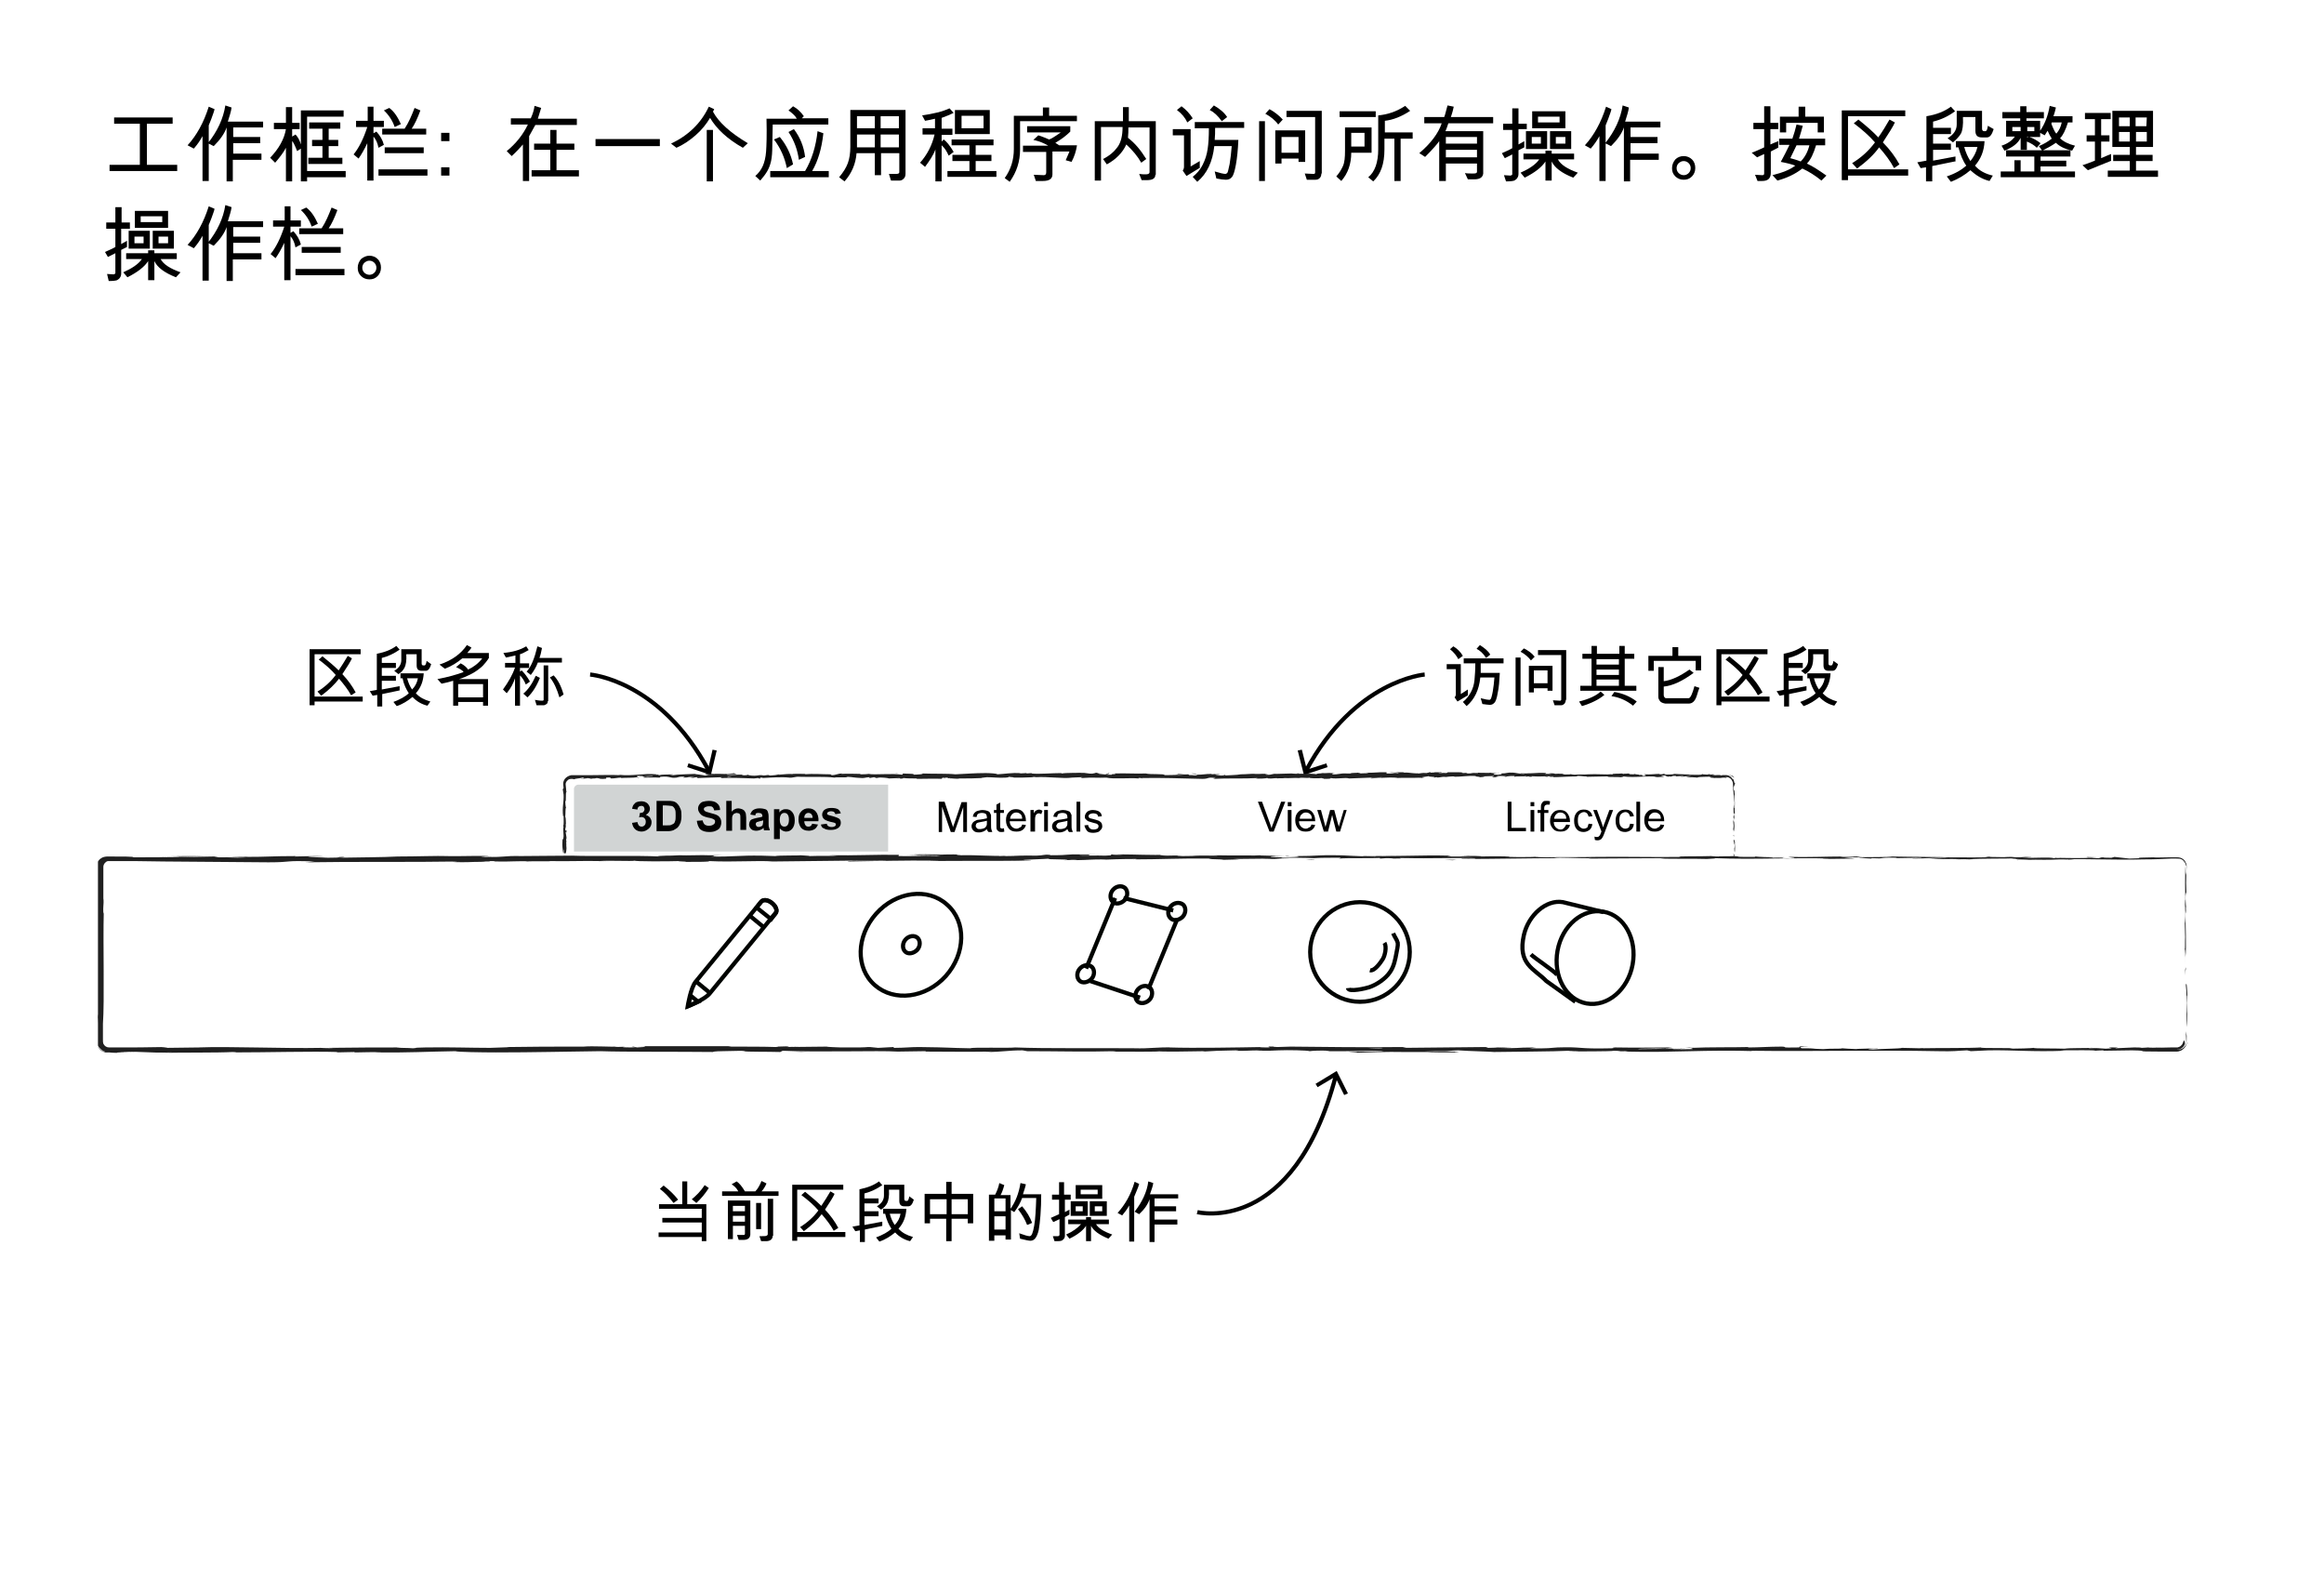 <?xml version="1.0" encoding="utf-8"?>
<!-- Generator: Adobe Illustrator 18.1.0, SVG Export Plug-In . SVG Version: 6.00 Build 0)  -->
<svg version="1.1" xmlns="http://www.w3.org/2000/svg" xmlns:xlink="http://www.w3.org/1999/xlink" x="0px" y="0px"
	 viewBox="0 0 560 380" enable-background="new 0 0 560 380" xml:space="preserve">
<symbol  id="ab" viewBox="-251.9 -33.8 504.1 67.6">
	<path fill="#D1D4D4" d="M-61.5,14.7h-75.7v15.1c0,0.5,0.5,1,1,1h74.7V14.7z"/>
	<g>
		<path d="M-123.2,21.6l1.3,0.2c0-0.3,0.2-0.6,0.3-0.8c0.2-0.2,0.4-0.3,0.7-0.3c0.3,0,0.5,0.1,0.7,0.3s0.3,0.5,0.3,0.9
			c0,0.3-0.1,0.6-0.3,0.8c-0.2,0.2-0.4,0.3-0.7,0.3c-0.2,0-0.4,0-0.6-0.1l0.2,1.1c0.4,0,0.7,0.1,0.8,0.2s0.3,0.4,0.3,0.7
			c0,0.2-0.1,0.4-0.2,0.6c-0.1,0.1-0.3,0.2-0.6,0.2c-0.2,0-0.4-0.1-0.6-0.2c-0.2-0.2-0.3-0.4-0.3-0.7l-1.3,0.2
			c0.1,0.4,0.2,0.8,0.4,1s0.4,0.5,0.7,0.6s0.7,0.2,1.1,0.2c0.7,0,1.2-0.2,1.6-0.6c0.3-0.4,0.5-0.7,0.5-1.2c0-0.6-0.3-1.1-1-1.5
			c0.4-0.1,0.7-0.3,1-0.6c0.2-0.3,0.4-0.7,0.4-1.1c0-0.6-0.2-1.2-0.7-1.6c-0.5-0.4-1-0.7-1.7-0.7c-0.6,0-1.2,0.2-1.6,0.6
			S-123.1,21-123.2,21.6z"/>
		<path d="M-117.3,26.9h2.6c0.6,0,1,0,1.4-0.1c0.4-0.1,0.8-0.3,1.1-0.7c0.3-0.3,0.5-0.7,0.7-1.2s0.2-1,0.2-1.7
			c0-0.6-0.1-1.1-0.2-1.5c-0.2-0.5-0.4-0.9-0.8-1.3c-0.3-0.2-0.6-0.4-1-0.6c-0.3-0.1-0.7-0.2-1.3-0.2h-2.7V26.9z M-115.8,25.7V21
			h1.1c0.4,0,0.7,0,0.9,0.1c0.2,0.1,0.4,0.2,0.6,0.3c0.2,0.1,0.3,0.4,0.4,0.7s0.1,0.8,0.1,1.3c0,0.6,0,1-0.1,1.3
			c-0.1,0.3-0.2,0.5-0.4,0.7s-0.4,0.3-0.7,0.3c-0.2,0-0.6,0.1-1.2,0.1H-115.8z"/>
		<path d="M-107.6,22.1l1.4,0.1c0.1-0.5,0.3-0.8,0.5-1c0.3-0.2,0.6-0.3,1-0.3c0.5,0,0.8,0.1,1.1,0.3s0.4,0.4,0.4,0.7
			c0,0.2,0,0.3-0.1,0.4s-0.3,0.2-0.5,0.3c-0.2,0.1-0.6,0.2-1.2,0.3c-0.8,0.2-1.3,0.4-1.6,0.7c-0.4,0.4-0.7,0.9-0.7,1.4
			c0,0.4,0.1,0.7,0.3,1s0.5,0.6,0.9,0.7s0.9,0.2,1.4,0.2c0.9,0,1.6-0.2,2-0.6c0.5-0.4,0.7-0.9,0.7-1.6l-1.4-0.1
			c-0.1,0.4-0.2,0.6-0.4,0.8s-0.5,0.2-0.9,0.2c-0.4,0-0.7-0.1-1-0.3c-0.2-0.1-0.2-0.3-0.2-0.4c0-0.2,0.1-0.3,0.2-0.4
			c0.2-0.2,0.6-0.3,1.3-0.5s1.2-0.3,1.6-0.5s0.6-0.4,0.8-0.7s0.3-0.7,0.3-1.1c0-0.4-0.1-0.8-0.3-1.2c-0.2-0.4-0.6-0.6-1-0.8
			s-0.9-0.3-1.6-0.3c-0.9,0-1.6,0.2-2.1,0.6S-107.5,21.3-107.6,22.1z"/>
		<path d="M-99.2,26.9v-2.6c0.4,0.5,1,0.8,1.6,0.8c0.3,0,0.6-0.1,0.9-0.2s0.4-0.3,0.6-0.4c0.1-0.2,0.2-0.4,0.3-0.6
			c0-0.2,0.1-0.6,0.1-1v-3h-1.4v2.7c0,0.5,0,0.9-0.1,1s-0.1,0.3-0.3,0.3s-0.3,0.1-0.5,0.1c-0.2,0-0.4-0.1-0.6-0.2
			c-0.2-0.1-0.3-0.3-0.4-0.5s-0.1-0.6-0.1-1v-2.6h-1.4v7.2H-99.2z"/>
		<path d="M-93.5,23.4l-1.2,0.2c0.1,0.5,0.4,0.9,0.7,1.1c0.3,0.2,0.8,0.4,1.5,0.4c0.6,0,1.1-0.1,1.4-0.2s0.5-0.3,0.6-0.6
			s0.2-0.6,0.2-1.2l0-1.6c0-0.5,0-0.8,0.1-1s0.1-0.4,0.2-0.7h-1.4c0,0.1-0.1,0.2-0.1,0.4c0,0.1,0,0.1,0,0.2
			c-0.2-0.2-0.5-0.4-0.8-0.5c-0.3-0.1-0.6-0.2-0.9-0.2c-0.5,0-1,0.1-1.3,0.4c-0.3,0.3-0.5,0.7-0.5,1.1c0,0.3,0.1,0.6,0.2,0.8
			s0.3,0.4,0.6,0.5s0.6,0.2,1.1,0.3c0.6,0.1,1.1,0.2,1.3,0.3v0.1c0,0.3-0.1,0.5-0.2,0.6s-0.4,0.2-0.7,0.2c-0.2,0-0.4,0-0.6-0.1
			S-93.4,23.6-93.5,23.4z M-91.6,22.2c-0.2-0.1-0.5-0.1-0.8-0.2c-0.4-0.1-0.6-0.2-0.7-0.2c-0.2-0.1-0.3-0.3-0.3-0.5
			c0-0.2,0.1-0.4,0.2-0.5c0.1-0.1,0.3-0.2,0.5-0.2c0.2,0,0.5,0.1,0.7,0.2c0.2,0.1,0.3,0.3,0.3,0.5c0,0.1,0.1,0.3,0.1,0.7V22.2z"/>
		<path d="M-89,24.9h1.3v-0.8c0.2,0.3,0.4,0.5,0.7,0.6c0.3,0.2,0.6,0.2,0.9,0.2c0.6,0,1.1-0.2,1.5-0.7c0.4-0.5,0.6-1.1,0.6-2
			c0-0.9-0.2-1.5-0.6-2s-0.9-0.7-1.5-0.7c-0.3,0-0.5,0.1-0.8,0.2c-0.2,0.1-0.5,0.3-0.7,0.6v-2.6H-89V24.9z M-87.6,22.4
			c0-0.6,0.1-1,0.3-1.3s0.5-0.4,0.8-0.4c0.3,0,0.6,0.1,0.8,0.4s0.3,0.7,0.3,1.3c0,0.5-0.1,0.9-0.3,1.2s-0.5,0.4-0.8,0.4
			c-0.3,0-0.6-0.1-0.8-0.4S-87.6,22.9-87.6,22.4z"/>
		<path d="M-79.8,21.4l1.4-0.2c-0.2-0.5-0.5-0.9-0.8-1.1s-0.9-0.4-1.4-0.4c-0.9,0-1.6,0.3-2,0.9c-0.3,0.5-0.5,1.1-0.5,1.8
			c0,0.9,0.2,1.5,0.7,2s1,0.7,1.7,0.7c0.8,0,1.4-0.3,1.8-0.8s0.7-1.3,0.6-2.3h-3.4c0-0.4,0.1-0.7,0.3-1s0.5-0.3,0.8-0.3
			c0.2,0,0.4,0.1,0.5,0.2S-79.9,21.1-79.8,21.4z M-79.7,22.8c0,0.4-0.1,0.7-0.3,0.9s-0.4,0.3-0.7,0.3c-0.3,0-0.5-0.1-0.7-0.3
			c-0.2-0.2-0.3-0.5-0.3-0.9H-79.7z"/>
		<path d="M-77.7,21.2l1.4,0.2c0.1-0.3,0.2-0.5,0.4-0.6s0.4-0.2,0.8-0.2c0.4,0,0.6,0.1,0.8,0.2c0.1,0.1,0.2,0.2,0.2,0.4
			c0,0.1,0,0.2-0.1,0.3c-0.1,0.1-0.2,0.1-0.5,0.2c-1.1,0.2-1.8,0.5-2.1,0.7c-0.4,0.3-0.6,0.7-0.6,1.2c0,0.4,0.2,0.8,0.5,1.1
			c0.4,0.3,0.9,0.5,1.7,0.5c0.7,0,1.2-0.1,1.6-0.3c0.3-0.2,0.6-0.6,0.7-1l-1.3-0.2c-0.1,0.2-0.2,0.4-0.3,0.5s-0.4,0.2-0.7,0.2
			c-0.4,0-0.6-0.1-0.8-0.2c-0.1-0.1-0.2-0.2-0.2-0.3c0-0.1,0-0.2,0.1-0.3c0.1-0.1,0.6-0.2,1.3-0.4s1.2-0.4,1.5-0.6
			c0.3-0.2,0.4-0.6,0.4-1c0-0.5-0.2-0.9-0.6-1.2s-1-0.5-1.8-0.5c-0.7,0-1.3,0.1-1.7,0.4C-77.3,20.3-77.6,20.7-77.7,21.2z"/>
	</g>
	<g>
		<path d="M-49.3,19.5v7.2h1.4l1.7-5.1c0.2-0.5,0.3-0.8,0.3-1.1c0.1,0.3,0.2,0.6,0.4,1.1l1.7,5h1.3v-7.2h-0.9v6l-2.1-6h-0.9
			l-2.1,6.1v-6.1H-49.3z"/>
		<path d="M-37.7,20.1c-0.3-0.3-0.6-0.5-0.9-0.6c-0.3-0.1-0.6-0.2-1-0.2c-0.6,0-1,0.1-1.3,0.4s-0.5,0.6-0.5,1.1
			c0,0.3,0.1,0.5,0.2,0.7s0.3,0.4,0.5,0.5s0.4,0.2,0.6,0.3c0.2,0,0.4,0.1,0.8,0.1c0.7,0.1,1.2,0.2,1.6,0.3c0,0.1,0,0.2,0,0.2
			c0,0.4-0.1,0.6-0.2,0.8c-0.2,0.2-0.6,0.3-1,0.3c-0.4,0-0.7-0.1-0.9-0.2s-0.3-0.4-0.4-0.8l-0.9,0.1c0.1,0.4,0.2,0.7,0.4,0.9
			s0.4,0.4,0.8,0.5s0.7,0.2,1.2,0.2c0.4,0,0.8-0.1,1.1-0.2c0.3-0.1,0.5-0.2,0.6-0.4s0.2-0.4,0.3-0.6c0-0.1,0-0.4,0-0.8v-1.2
			c0-0.8,0-1.3,0.1-1.5s0.1-0.4,0.2-0.6h-0.9C-37.6,19.7-37.7,19.9-37.7,20.1z M-37.8,22.1c-0.3-0.1-0.8-0.2-1.4-0.3
			c-0.4-0.1-0.6-0.1-0.8-0.2c-0.1-0.1-0.3-0.2-0.3-0.3s-0.1-0.3-0.1-0.4c0-0.2,0.1-0.4,0.3-0.6s0.4-0.2,0.8-0.2
			c0.3,0,0.6,0.1,0.9,0.2s0.5,0.4,0.6,0.6c0.1,0.2,0.1,0.5,0.1,0.9V22.1z"/>
		<path d="M-33.6,20.3l0.1-0.8c-0.2-0.1-0.5-0.1-0.7-0.1c-0.3,0-0.6,0-0.7,0.2c-0.2,0.1-0.3,0.2-0.4,0.4s-0.1,0.5-0.1,1v3H-36v0.7
			h0.6V26l0.9,0.5v-1.8h0.9V24h-0.9v-3c0-0.3,0-0.4,0-0.5c0-0.1,0.1-0.1,0.2-0.2c0.1,0,0.2-0.1,0.3-0.1
			C-33.9,20.3-33.8,20.3-33.6,20.3z"/>
		<path d="M-29.2,21.2l0.9-0.1c-0.1-0.5-0.4-0.9-0.8-1.2s-0.9-0.4-1.5-0.4c-0.8,0-1.4,0.2-1.8,0.7s-0.7,1.1-0.7,2
			c0,0.9,0.2,1.5,0.7,2c0.4,0.5,1,0.7,1.7,0.7c0.7,0,1.3-0.2,1.7-0.7c0.4-0.5,0.7-1.1,0.7-2c0-0.1,0-0.1,0-0.2h-3.9
			c0-0.6,0.2-1,0.5-1.3s0.7-0.5,1.1-0.5c0.3,0,0.6,0.1,0.8,0.3C-29.5,20.5-29.3,20.8-29.2,21.2z M-32.1,22.6h2.9
			c0,0.4-0.1,0.8-0.3,1c-0.3,0.3-0.6,0.5-1.1,0.5c-0.4,0-0.7-0.1-1-0.4C-31.9,23.4-32.1,23-32.1,22.6z"/>
		<path d="M-27.2,19.5v5.2h0.8v-0.8c0.2,0.4,0.4,0.6,0.6,0.7s0.4,0.2,0.6,0.2c0.3,0,0.6-0.1,0.9-0.3l-0.3-0.8
			c-0.2,0.1-0.4,0.2-0.6,0.2c-0.2,0-0.4-0.1-0.5-0.2s-0.3-0.3-0.3-0.5c-0.1-0.3-0.1-0.7-0.1-1v-2.7H-27.2z"/>
		<path d="M-23.9,25.6v1h0.9v-1H-23.9z M-23.9,19.5v5.2h0.9v-5.2H-23.9z"/>
		<path d="M-18.3,20.1c-0.3-0.3-0.6-0.5-0.9-0.6c-0.3-0.1-0.6-0.2-1-0.2c-0.6,0-1,0.1-1.3,0.4s-0.5,0.6-0.5,1.1
			c0,0.3,0.1,0.5,0.2,0.7s0.3,0.4,0.5,0.5s0.4,0.2,0.6,0.3c0.2,0,0.4,0.1,0.8,0.1c0.7,0.1,1.2,0.2,1.6,0.3c0,0.1,0,0.2,0,0.2
			c0,0.4-0.1,0.6-0.2,0.8c-0.2,0.2-0.6,0.3-1,0.3c-0.4,0-0.7-0.1-0.9-0.2s-0.3-0.4-0.4-0.8l-0.9,0.1c0.1,0.4,0.2,0.7,0.4,0.9
			s0.4,0.4,0.8,0.5s0.7,0.2,1.2,0.2c0.4,0,0.8-0.1,1.1-0.2c0.3-0.1,0.5-0.2,0.6-0.4s0.2-0.4,0.3-0.6c0-0.1,0-0.4,0-0.8v-1.2
			c0-0.8,0-1.3,0.1-1.5s0.1-0.4,0.2-0.6h-0.9C-18.2,19.7-18.2,19.9-18.3,20.1z M-18.3,22.1c-0.3-0.1-0.8-0.2-1.4-0.3
			c-0.4-0.1-0.6-0.1-0.8-0.2c-0.1-0.1-0.3-0.2-0.3-0.3S-21,21-21,20.9c0-0.2,0.1-0.4,0.3-0.6s0.4-0.2,0.8-0.2c0.3,0,0.6,0.1,0.9,0.2
			s0.5,0.4,0.6,0.6c0.1,0.2,0.1,0.5,0.1,0.9V22.1z"/>
		<path d="M-16.1,19.5v7.2h0.9v-7.2H-16.1z"/>
		<path d="M-14.2,21l0.9,0.1c0-0.3,0.2-0.6,0.4-0.8s0.5-0.3,0.9-0.3c0.4,0,0.7,0.1,0.9,0.2s0.3,0.4,0.3,0.6c0,0.2-0.1,0.4-0.3,0.5
			c-0.1,0.1-0.4,0.2-0.9,0.3c-0.6,0.2-1.1,0.3-1.3,0.4s-0.4,0.3-0.6,0.5s-0.2,0.4-0.2,0.7c0,0.2,0.1,0.4,0.2,0.6s0.3,0.4,0.4,0.5
			c0.1,0.1,0.3,0.2,0.6,0.3s0.5,0.1,0.8,0.1c0.4,0,0.8-0.1,1.1-0.2s0.5-0.3,0.7-0.5s0.2-0.5,0.3-0.8l-0.9-0.1c0,0.3-0.2,0.5-0.3,0.6
			c-0.2,0.1-0.5,0.2-0.8,0.2c-0.4,0-0.7-0.1-0.9-0.2c-0.2-0.1-0.3-0.3-0.3-0.5c0-0.1,0-0.2,0.1-0.3c0.1-0.1,0.2-0.2,0.3-0.2
			c0.1,0,0.3-0.1,0.8-0.2c0.6-0.2,1.1-0.3,1.3-0.4s0.4-0.3,0.6-0.5c0.1-0.2,0.2-0.5,0.2-0.8c0-0.3-0.1-0.6-0.3-0.8s-0.4-0.5-0.7-0.6
			s-0.7-0.2-1.1-0.2c-0.7,0-1.2,0.1-1.5,0.4C-13.9,20.1-14.1,20.5-14.2,21z"/>
	</g>
	<g>
		<path d="M30.4,19.5l-2.8,7.2h1l1.9-5.2c0.1-0.4,0.3-0.8,0.4-1.2c0.1,0.4,0.2,0.8,0.4,1.2l1.9,5.2h1l-2.8-7.2H30.4z"/>
		<path d="M34.8,25.6v1h0.9v-1H34.8z M34.8,19.5v5.2h0.9v-5.2H34.8z"/>
		<path d="M40.5,21.2l0.9-0.1c-0.1-0.5-0.4-0.9-0.8-1.2s-0.9-0.4-1.5-0.4c-0.8,0-1.4,0.2-1.8,0.7s-0.7,1.1-0.7,2
			c0,0.9,0.2,1.5,0.7,2c0.4,0.5,1,0.7,1.7,0.7c0.7,0,1.3-0.2,1.7-0.7c0.4-0.5,0.7-1.1,0.7-2c0-0.1,0-0.1,0-0.2h-3.9
			c0-0.6,0.2-1,0.5-1.3s0.7-0.5,1.1-0.5c0.3,0,0.6,0.1,0.8,0.3C40.2,20.5,40.4,20.8,40.5,21.2z M37.7,22.6h2.9c0,0.4-0.1,0.8-0.3,1
			c-0.3,0.3-0.6,0.5-1.1,0.5c-0.4,0-0.7-0.1-1-0.4C37.8,23.4,37.7,23,37.7,22.6z"/>
		<path d="M43.5,19.5l-1.6,5.2h0.9l0.8-3l0.3-1.1c0,0.1,0.1,0.4,0.3,1.1l0.8,3H46l0.8-3l0.3-1l0.3,1l0.9,3H49l-1.6-5.2h-0.9
			l-0.8,3.1l-0.2,0.9l-1-4H43.5z"/>
	</g>
	<g>
		<path d="M87.8,19.5v7.2h0.9v-6.3h3.5v-0.8H87.8z"/>
		<path d="M93.3,25.6v1h0.9v-1H93.3z M93.3,19.5v5.2h0.9v-5.2H93.3z"/>
		<path d="M95.7,19.5V24H95v0.7h0.8v0.6c0,0.3,0,0.6,0.1,0.8c0.1,0.2,0.2,0.4,0.4,0.6s0.5,0.2,0.9,0.2c0.2,0,0.5,0,0.8-0.1l-0.1-0.8
			c-0.2,0-0.4,0-0.5,0c-0.3,0-0.5-0.1-0.6-0.2c-0.1-0.1-0.2-0.3-0.2-0.6v-0.5h1V24h-1v-4.5H95.7z"/>
		<path d="M101.9,21.2l0.9-0.1c-0.1-0.5-0.4-0.9-0.8-1.2s-0.9-0.4-1.5-0.4c-0.8,0-1.4,0.2-1.8,0.7S98,21.2,98,22
			c0,0.9,0.2,1.5,0.7,2c0.4,0.5,1,0.7,1.7,0.7c0.7,0,1.3-0.2,1.7-0.7c0.4-0.5,0.7-1.1,0.7-2c0-0.1,0-0.1,0-0.2h-3.9
			c0-0.6,0.2-1,0.5-1.3s0.7-0.5,1.1-0.5c0.3,0,0.6,0.1,0.8,0.3C101.5,20.5,101.7,20.8,101.9,21.2z M99,22.6h2.9c0,0.4-0.1,0.8-0.3,1
			c-0.3,0.3-0.6,0.5-1.1,0.5c-0.4,0-0.7-0.1-1-0.4C99.2,23.4,99,23,99,22.6z"/>
		<path d="M107.3,21.4l0.9-0.1c-0.1-0.6-0.3-1.1-0.7-1.4s-0.9-0.5-1.4-0.5c-0.7,0-1.3,0.2-1.7,0.7s-0.6,1.1-0.6,2
			c0,0.6,0.1,1.1,0.3,1.5s0.5,0.7,0.8,0.9s0.8,0.3,1.2,0.3c0.6,0,1-0.1,1.4-0.4s0.6-0.7,0.7-1.2l-0.9-0.1c-0.1,0.3-0.2,0.6-0.4,0.8
			s-0.5,0.3-0.7,0.3c-0.4,0-0.8-0.2-1.1-0.5s-0.4-0.8-0.4-1.5c0-0.7,0.1-1.2,0.4-1.5c0.3-0.3,0.6-0.5,1-0.5c0.3,0,0.6,0.1,0.9,0.3
			C107,20.6,107.2,21,107.3,21.4z"/>
		<path d="M108.8,17.5l-0.1,0.8c0.2-0.1,0.4-0.1,0.5-0.1c0.2,0,0.4,0,0.5,0.1c0.1,0.1,0.2,0.2,0.3,0.3c0.1,0.1,0.1,0.3,0.3,0.7
			c0,0,0,0.1,0.1,0.2l-2,5.2h0.9l1.1-3c0.1-0.4,0.3-0.8,0.4-1.2c0.1,0.4,0.2,0.8,0.4,1.2l1.1,3h0.9l-2-5.3c-0.2-0.6-0.4-1-0.5-1.2
			c-0.2-0.3-0.3-0.5-0.5-0.6s-0.4-0.2-0.7-0.2C109.2,17.4,109,17.4,108.8,17.5z"/>
		<path d="M117.3,21.4l0.9-0.1c-0.1-0.6-0.3-1.1-0.7-1.4s-0.9-0.5-1.4-0.5c-0.7,0-1.3,0.2-1.7,0.7s-0.6,1.1-0.6,2
			c0,0.6,0.1,1.1,0.3,1.5s0.5,0.7,0.8,0.9s0.8,0.3,1.2,0.3c0.6,0,1-0.1,1.4-0.4s0.6-0.7,0.7-1.2l-0.9-0.1c-0.1,0.3-0.2,0.6-0.4,0.8
			s-0.5,0.3-0.7,0.3c-0.4,0-0.8-0.2-1.1-0.5s-0.4-0.8-0.4-1.5c0-0.7,0.1-1.2,0.4-1.5c0.3-0.3,0.6-0.5,1-0.5c0.3,0,0.6,0.1,0.9,0.3
			C117,20.6,117.2,21,117.3,21.4z"/>
		<path d="M118.8,19.5v7.2h0.9v-7.2H118.8z"/>
		<path d="M124.6,21.2l0.9-0.1c-0.1-0.5-0.4-0.9-0.8-1.2s-0.9-0.4-1.5-0.4c-0.8,0-1.4,0.2-1.8,0.7s-0.7,1.1-0.7,2
			c0,0.9,0.2,1.5,0.7,2c0.4,0.5,1,0.7,1.7,0.7c0.7,0,1.3-0.2,1.7-0.7c0.4-0.5,0.7-1.1,0.7-2c0-0.1,0-0.1,0-0.2h-3.9
			c0-0.6,0.2-1,0.5-1.3s0.7-0.5,1.1-0.5c0.3,0,0.6,0.1,0.8,0.3C124.3,20.5,124.5,20.8,124.6,21.2z M121.8,22.6h2.9
			c0,0.4-0.1,0.8-0.3,1c-0.3,0.3-0.6,0.5-1.1,0.5c-0.4,0-0.7-0.1-1-0.4C121.9,23.4,121.8,23,121.8,22.6z"/>
	</g>
	<g>
		<g>
			<g>
				<g>
					<g>
						<path fill="#202020" d="M251.3-31c0-0.6,0.1-0.3,0.1,1.3l-0.2,1.1L251.3-31z"/>
						<path fill="#202020" d="M251.6-20.3c-0.1,1.9-0.2,4-0.4,2.8c0.2-1.8,0.1-2.3,0.3-4.3c0-1.6-0.1-2.8-0.1-2.5
							c0-0.6,0-2.5,0.1-3.3c0.1,2.1,0.1,4.7,0,7.4C251.6-19.6,251.6-20.2,251.6-20.3z"/>
						<path fill="#202020" d="M128.9,13.2l1,0C129.6,13.2,129.3,13.2,128.9,13.2z"/>
						<path fill="#202020" d="M32.7,13.3c0.7,0,1,0,1.1,0C33.1,13.3,32.6,13.3,32.7,13.3z"/>
						<path fill="#202020" d="M16.3,13.5c0.4,0,0.6,0,1,0C16.9,13.5,16.5,13.5,16.3,13.5z"/>
						<path fill="#202020" d="M128.9,13.2l-2.6,0.1C126.2,13.2,127.7,13.2,128.9,13.2z"/>
						<path fill="#202020" d="M251.2,1.1c0-0.5,0-1,0-1.4C251.3,0.1,251.3,0.6,251.2,1.1C251.3,1,251.3,1,251.2,1.1z"/>
						<path fill="#202020" d="M171.3,13.4l0.8,0c0.2,0,0.4,0,0.6,0.1L171.3,13.4z"/>
						<path fill="#202020" d="M203.8,13.4c-0.7,0-1-0.1-1.3-0.2c0.4,0.1,1,0.1,1.6,0.1C204.2,13.3,204.1,13.4,203.8,13.4z"/>
						<path fill="#202020" d="M251.8,8.4l0-0.9C251.8,7.7,251.8,8.1,251.8,8.4z"/>
						<path fill="#202020" d="M148,13.4c-0.1,0-0.2,0-0.3,0.1C147.7,13.4,147.8,13.4,148,13.4z"/>
						<path fill="#202020" d="M215.1-32.3C215.1-32.4,215.1-32.4,215.1-32.3C215.3-32.4,215.3-32.3,215.1-32.3z"/>
						<path fill="#202020" d="M251.7-31c0,0,0-0.5-0.1-0.5c0-0.1,0-0.1,0-0.1C251.7-31.7,251.7-31,251.7-31z"/>
						<path fill="#202020" d="M-13.7,13.7c0.1,0,0.1,0,0.1,0C-12.8,13.7-13.3,13.7-13.7,13.7z"/>
						<path fill="#202020" d="M-251.9-26.1c0.1,3.1,0.2-5.1,0.3-0.4C-251.7-27-251.8-22.2-251.9-26.1z"/>
						<path fill="#202020" d="M251.3,1.9c0,0.4,0,0.9,0,1.3C251.3,2.7,251.3,2.2,251.3,1.9z"/>
						<path fill="#202020" d="M-251.6-26.5L-251.6-26.5l0,0.5C-251.6-26.2-251.6-26.4-251.6-26.5z"/>
						<path fill="#202020" d="M-83,13.6c0.1,0,0.4,0,0.7-0.1C-82.3,13.6-82.5,13.6-83,13.6z"/>
						<path fill="#202020" d="M-31.4,13.4l-1.3,0C-32.2,13.4-31.8,13.4-31.4,13.4z"/>
						<path fill="#202020" d="M-109.8,13.4c-0.7,0-0.9,0-1.9,0c0.1,0,0.2,0,0.3,0C-111,13.4-110.6,13.4-109.8,13.4z"/>
						<path fill="#202020" d="M-137.6,13.4c0.1,0,0.3,0,0.5,0c0.3,0,0.6,0,0.9,0L-137.6,13.4z"/>
						<path fill="#202020" d="M130.4-32.4c0.6,0,1-0.1,1.3-0.1C131.2-32.4,135.3-32.4,130.4-32.4z"/>
						<path fill="#202020" d="M251.3,1.1c0,0.2-0.1,0.4-0.1,0.8C251.3,1.6,251.3,1.3,251.3,1.1C251.3,0.9,251.3,0.9,251.3,1.1z"/>
						<path fill="#202020" d="M-110.9,12.3l-4.4,0C-114.1,12.3-112.5,12.3-110.9,12.3z"/>
						<path fill="#202020" d="M-69.6-32.4l1,0C-69-32.4-69.4-32.4-69.6-32.4z"/>
						<path fill="#202020" d="M-128.5,12.3c-0.8,0-1.6,0.1-2.5,0.1c-0.2,0-0.4,0-0.5,0L-128.5,12.3z"/>
						<path fill="#202020" d="M131.7-32.5C131.7-32.5,131.7-32.5,131.7-32.5C131.7-32.5,131.7-32.5,131.7-32.5z"/>
						<path fill="#202020" d="M160.8-32.2c-4.2,0-2-0.2-2.9-0.3c-5-0.1-2.3,0.1-4,0.2c-3.1,0-5.6-0.2-7.9-0.2c-0.2,0-0.6,0-0.1,0.1
							c-3.3-0.1-9.9,0-13.7-0.2c-0.3,0-0.4,0-0.5,0c0.6-0.1,0.7-0.2,0.6-0.3c-1.9,0-3.5-0.1-4.2,0c1.2,0,1.3,0,1.8,0.1l-2-0.1
							c-1.8,0.2,2.7,0.1,2.7,0.2c-3.9-0.1-8.4-0.2-11.3-0.2c-0.6,0.2,6.9,0.1,3,0.2l4.6-0.1c-3.5,0.3,2.8,0-0.4,0.3
							c-6,0-6.7-0.1-12.8,0c-1.4-0.1,0.4-0.1-0.9-0.2c-8.6-0.2-6.7,0.4-13,0.2c-1.6-0.1-2.3-0.3-6.7-0.2l1.5,0.2
							c-5.8,0-3.3-0.3-9.4-0.1c1.1,0.1,4.6,0.1,3.7,0.1c-4,0.2-2.8-0.1-5.8-0.1l-0.6,0.2c-6.2-0.1-13.1-0.1-20-0.2
							c0.4,0.1,1.6,0.1-0.1,0.2c-8.7-0.1-18.5,0-26.9,0.1l-3.2-0.1c-0.7,0-1.4,0.1-0.6,0.1c-3.3,0.1-0.2-0.1-1.7-0.2
							c-1.9,0-2.5,0.1-1.3,0.1c-5.8-0.1-16.4-0.3-22.5-0.1l1.2,0c-4.7,0.1-5.3-0.3-9.7-0.2l0.8,0c-10.3,0.1-21.6-0.1-29.4,0.2
							c-1.5-0.2-10.2,0.1-10.8-0.2c-5.9,0.1-4.2,0.2-12.4,0.3c-2.2,0-3.3-0.2-6-0.2l-0.1,0.2l-3.7-0.2l-2,0.2l-2.6,0
							c1,0,2.2-0.1,2-0.1c-2,0-4.4,0-6.4,0c-1,0-1.8,0.1-2.4,0.1c-0.6,0-1,0.1-1,0.1l-9.4-0.1c0.2,0.1,1.8,0.1,3,0.1
							c-5-0.2-0.9,0.2-5.5,0c0.6,0-0.3-0.1-0.4-0.1c-2.3,0.1-7.5,0.1-11.4,0.1l0.7,0.1c-7,0-14.8,0-22.6,0c2.8,0,2.2-0.2-0.1-0.3
							l-0.9,0.2c-1.5-0.1,2.4-0.1-0.6-0.2c-2.9,0-2,0.2-0.3,0.2l-3.6-0.1c-0.2,0,0.6,0.1,0.8,0.1c-1.5-0.1-6.2,0.2-8.3,0l-0.2,0
							c-7.9,0-11.4,0-17.8-0.1c-0.1-0.1-2.6-0.1-4.5-0.2c-4.7,0-9.9,0.2-15.6,0.1c-4-0.1-1.2-0.1-3-0.2c-0.3,0.1-6,0.1-3,0.2
							c-6.8,0-8.7,0-17.3-0.1c0.9-0.1,2-0.1,1.4-0.1c-1.6,0-3.6,0.1-3.3,0.1l0.4,0c-9.7-0.2-22.3,0.4-30,0.1l0.4,0l-8-0.1
							c-3.7,0,2.2,0.1-0.5,0.2c-4.3-0.1-7.7-0.1-10.9-0.1c-0.8,0-1.6,0-2.4,0c-0.6,0-1.1,0.3-1.4,0.9c-0.1,0.3-0.1,0.5-0.1,1
							c0,0.4,0,0.8,0,1.2c0,0.8,0,1.7,0,2.6c0.4,5.5,0,19.5,0.2,26.9l-0.1-0.4c-0.1,1.9,0.1,2.3,0.1,3.7c-0.1-0.2-0.1-2.1-0.1-0.9
							c0,2,0,4.1,0,6.1l0,1.5l0,0.8c0,0.2,0,0.4,0.1,0.6c0.1,0.3,0.4,0.6,0.7,0.8c0.2,0.1,0.3,0.1,0.5,0.1c0.2,0,0.5,0,0.7,0
							c4.2,0,8.3,0,12.6-0.1c8.4-0.1,16.9-0.1,25.2-0.2c6.1,0,3.4,0.5,11.1,0.2l-2.2-0.2c12.3,0.2,25.1,0,37.1,0.2
							c-0.7,0-0.7-0.1-1.9-0.1c1.3-0.1,3.6-0.1,5.6,0c1,0,2,0,2.6,0.1c0.7,0,1.1,0,1.1,0.1c1.9,0,0.4-0.1,1.6-0.1
							c2.5-0.1,6.4,0.2,7.7,0c0.2,0-0.7,0-1.2,0c1.7,0.1,7.7,0,6.1,0.1c4.5-0.1,8.6,0.1,12.2,0c2.3,0.2,7.7-0.1,8.5,0.1
							c-0.3-0.2,7.9-0.2,10.7-0.1c-1-0.1,2.5-0.1,1.4-0.2c3.3,0,6.2,0,5.7,0.2c6-0.3,12,0.2,15.4-0.1c9.7,0.1,18.6,0.2,27.3,0.3
							c-0.3-0.2-9.6,0-9.2-0.3c8.2,0.1,13,0.3,21.2,0.2c2.1,0-1.2-0.1-1.9-0.1c8.2,0.1,15.9,0,23.2,0.1c0,0-0.2,0-0.5,0
							c-0.3,0-0.7,0-1.1,0c1.4,0,3.4,0,3.2,0.1l-1.4,0c-2.3,0.1,5.7,0.3,6,0.4c-2.5-0.3,7.2-0.1,3.3-0.4c1,0,2.1,0.1,1.9,0.1
							c1.4,0,1.9-0.1,0.4-0.1c5.2,0.1,3.3,0.2,8,0.2c0,0-1-0.1-1.4-0.1c2.4,0.1,4.8,0.2,8.7,0.2c-0.2,0,0.2-0.1-1-0.1
							c6.8,0,11.6,0.3,19,0.2c-2.2-0.2,2.5-0.1,2.9-0.3l4,0.1l-1.6,0.1c3.5,0,6.6,0.1,9.6,0.1l-2.6-0.1l6.6,0l-3.7,0.1
							c3.6,0.1-0.4,0.2,4.3,0.2c-1,0,3.5,0,5.3-0.1l0,0c1.7,0.1,3.5,0.1,6.1,0.1c0.7-0.1-0.5-0.2-0.1-0.2c1.7,0.2,8.2,0,10.4,0.2
							c-0.7,0-0.8-0.1-0.5-0.2l1.4,0.1c1.6,0,1.9-0.1,1.6-0.1c4.9,0-1.6,0.2,4.3,0.1c-0.5,0-0.2,0-1.2,0c5.8-0.1,11.3,0.1,16.6,0
							c1.6-0.2-4.7,0-2.9-0.2c7.7,0,16,0.2,23.5,0.2l-1.4,0c1,0.3,5.6-0.1,9.4,0c-0.9,0-1.2-0.1-1-0.1c5.1,0,10.5,0.1,18.2,0.1
							l-1-0.1c3-0.1,8,0,11.2-0.1c1,0.1,2.8,0.1,1.7,0.2c10.1-0.4,19.2,0.2,28.1-0.1c-1.1,0-2.5-0.1-1.7-0.1l7.6,0.1
							c-0.6,0.1-1,0.1-2.6,0.2c1,0.1,3.1,0.1,5,0.1c-3.4-0.1,0-0.2,1.5-0.3c-0.2,0,0.3,0.1,0.1,0.1c4-0.2,0.7,0.2,6.1,0.1l-0.3-0.1
							c2,0,3.9,0.1,6.1,0.1c0.9-0.1-2.2-0.1-2.3-0.2c3.1,0,6.1,0.3,8.8,0.1c-1.3,0-3.2-0.1-4.5-0.1c3-0.2,3.4-0.1,5.6-0.1l-0.2,0
							l5.2-0.1l-1.3,0c3.8,0.3,7.8,0.1,13,0.3c-5-0.2-0.8-0.1-1.2-0.3c1.3,0,3.3-0.1,2.8-0.1c2.4,0.1,4.1-0.1,7.5,0.1
							c0.2,0,2.6,0,2.1-0.1c3.2,0-0.8,0.1-0.5,0.1c4.9,0.2,11.5-0.2,18.6,0c3,0,4.8,0.1,6.6,0.2c0.4,0,0.9,0,1.3,0
							c0.5,0,0.9,0,1.3-0.2c0.4-0.2,0.8-0.6,1-1.2c0.2-0.6,0.1-1.2,0.1-1.9c-0.1-1.9-0.2,1.6-0.2,1.5c-0.1-3-0.1-5.4,0-8.3
							c0,0.6-0.1,0-0.1-0.9c0-2.3,0.2-1.6,0.1-4.6c-0.1,0.5-0.1,1.2-0.2,2.3c0.1-2.7,0.1-5.4,0.2-8.3c-0.1-0.8-0.1,1.7-0.2,2.7
							c0-3.2,0.1-8.3,0.2-9.2l0,2c0-1.2-0.1-0.6-0.1,0.3c-0.1,2.7,0,3.9,0.1,4.1l0-2c0.3,2.1,0,8.1,0,12.2l0.2-1.7l-0.2,4.2
							c0.1,0.9,0.2,1.5,0.2-0.5c0.1,2.9-0.1,2.6,0,5.1c0,0.3,0,0.2,0-0.1c0,0,0,0.7,0,1.4c0,0.4,0,0.7,0,1c0,0.3,0,0.5,0,0.5
							c0.1-0.6,0.2,0.5,0.1-1.3c0,0.3,0,0.6,0,0.9c0,0.3,0,0.7-0.2,1c-0.2,0.6-0.7,1-1.3,1.2c-0.3,0.1-0.6,0.1-0.8,0.1
							c-0.2,0-0.5,0-0.7,0c-0.5,0-0.9,0-1.3,0c-1.7,0-2.9-0.1-3.9,0l0.4,0c-7.1-0.1-0.7-0.2-6-0.3l-3.6,0.4l-0.7-0.2
							c-0.7,0-2.2,0-1.9,0.1c-2.7-0.1,0.5-0.1-1.1-0.2c-3.5,0.1-9.7-0.1-10.5,0.2c-1.3-0.1,3.4-0.1-0.4-0.2c-1.1,0.3-4.3,0-7.6,0.1
							c1,0.1,4,0.1,0.8,0.2c-1.9-0.2-6.3,0-9,0c-0.1-0.2-5.9-0.1-10.5-0.1c0.3,0.1-8.6,0.1-12.8,0.2l0.1,0c-0.8-0.2-5.2-0.1-8.4-0.2
							c0.1,0.1,0.7,0.2,2.4,0.2l-3,0c-0.7-0.1-1.6-0.1-3.6-0.1l0.8,0.1c-4,0-8-0.2-13.1-0.1c-0.3-0.1,4.1-0.4-1.3-0.4
							c-0.2,0.1-0.4,0.2,1,0.2c-0.5,0-1.7-0.1-2.6,0l2.2,0.1c-2.3,0.1-1.2-0.1-3.1-0.1c0,0.1-1.4,0.1-1.1,0.1c0.5,0,1.6,0,2.3,0
							c-2.1,0-4.6,0.1-5.5,0.2c0.2-0.1,0-0.1-1.5-0.1c-4,0-1.4,0.1-3.7,0.2c-1-0.1-3.5,0-3.6-0.1c-1.2,0-1.4,0.1-1.8,0.1
							c-2.1-0.1-9.6,0-7.3-0.2l0.5,0c-0.1,0-0.2,0-0.3,0c0,0,0,0,0,0h0c-6.8-0.1-14,0.1-20.7,0l0,0c-4-0.1-8.9,0-11.8-0.1
							c-1.2,0-2.8,0.1-2.3,0.1c-3.1,0-3.4-0.1-7.8,0c3.1,0.1-1.1,0.1,3.2,0.1c-4,0-4.9,0.1-9.1,0c1.5,0.1-3,0.2-4.9,0.1l2.8-0.1
							c-2.1,0-4,0-5.9,0l1,0.2c-8.1,0.2-14.7-0.3-20.9,0c-2.2-0.1,4.4-0.1,2.5-0.2c-3.7,0-7.6,0.3-8.8,0.3
							c-5.1,0.1-4.8-0.2-10.1-0.2c0.7-0.1,1.3-0.2-2.7-0.3c-3.7,0-4.6,0.2-2.2,0.3c0.9,0,1.3,0,1.3,0c1.2,0,2.8,0,1.3,0.1l-0.5-0.1
							c-1.9,0.1-7,0.1-5.8,0.2c-2.8-0.1-1.2-0.1,0.9-0.1c-4.8,0.1-7.5,0-12.4,0.1c0.8,0,1.5-0.1,0.7-0.1c-7.2,0.1-3.2-0.1-8.1-0.1
							c-2.8,0.1,1,0.2-3.9,0.1c-3,0.1-0.6,0.2,0.6,0.2c-4.5-0.1-8.4,0.1-11,0.1l2.4,0c-1.4,0-2.6,0-3.8,0l1.4-0.1
							c-1.4,0-2.6,0-2.5,0.1c-1.4-0.1,1.1-0.2-1.8-0.3c-1.9,0.1-5.7-0.1-6.3,0.1c5.8-0.1-0.6,0.2,4.3,0.2c-1,0-2.1,0-3.5,0
							c-0.2,0,0.2,0,0.6,0c-5.6,0.1-2.6-0.2-8.4-0.2c0.7,0.1-1.3,0.2-2.3,0.1c2.3,0,1.1-0.1-1-0.2c-3.7,0.1-4-0.1-6,0l2.2,0
							c-0.8-0.1-2.6-0.1-5.2-0.1c-0.2,0.1,2.4,0,1.4,0.1c-2.9-0.2-6.5,0.2-10.5,0.1c-1.9,0.1-0.2,0.2-1.8,0.2
							c-4.5-0.1-4.9,0.1-9.6,0c1.4-0.1,1.6-0.1-1.7-0.2l7.8,0.1l-5-0.2c2.3,0,4.9,0.1,6.3,0.1c-2.4-0.1-2.1-0.1-1-0.2
							c-3.2,0.2-6.4-0.1-10.1,0l0.1,0.3c-5.6,0.1-9.9-0.2-17.1-0.1l2.3-0.1c-1-0.1-4.5,0-6.8-0.1c0.2,0.1-1.2,0.1-2.2,0.2
							c0.1-0.1-5.3,0-6-0.2l-3.2,0.1c-5.8,0.1-6.7-0.3-12.3-0.2c1.7,0.1-0.9,0.2,2.9,0.3c-1.9,0-3.6,0-3.6,0c-1.1,0.1-5.2-0.1-6.9,0
							c-0.8,0-1-0.1-3.2-0.1c-0.2,0,0,0,0,0c0,0-3.3-0.1-1.5-0.2c-5.8,0.3-16.1,0-21.2,0.2c-4.1,0-9-0.1-12.7-0.1c0.2,0,0,0,0.7,0
							c-5.1,0.1-3.2-0.3-9-0.2c-3,0.2,3.1,0.1,1.2,0.1c-0.8,0.3-7,0-11,0.1l1,0c-3,0.1-7.3-0.1-12.2-0.1c0,0,0.2,0,0,0
							c-3.4-0.2-9.7-0.2-14.4-0.3c1.5,0.1,2.1,0.1,1.2,0.2c-2.1,0,0.6-0.2-3.6-0.2c-1.4,0.1-4.4,0.1-4.8,0.3l4,0c-2,0.2-5.2,0-7.2,0
							l0.3,0.1c-6.1,0-6.2-0.2-12.7-0.2l0.7-0.1c-3.6-0.2-3,0.1-6.6,0l-1.1,0.2c-2.4,0-8.3-0.2-12.5-0.2c2.4,0.1,7.4,0.2,10.4,0.3
							c-2.3,0-8,0-9.2-0.1c0.9,0,2.1,0.1,3.1,0c-2.9-0.2-6.7-0.2-11.3-0.2c0.4,0.2-2.6,0.2-6.2,0.2c-0.4,0-1.1-0.1-1.5-0.4
							c-0.5-0.3-0.8-0.7-1-1.3c-0.1-0.3-0.1-0.5-0.1-0.8c0-0.2,0-0.4,0-0.7c0-0.4,0-0.9,0-1.3c0-1.7-0.1-3.1-0.1-4
							c0.1-8.3-0.1-16.4,0-26c0.3,3.4,0-2.8,0.3-2.2c0-2.2,0-3.1,0-3.3c0,0,0-1.7-0.1-3.4c0-0.4,0-0.8,0-1.3c0-0.5,0.2-0.9,0.4-1.2
							c0.2-0.3,0.5-0.5,0.7-0.7c0.2-0.1,0.3-0.2,0.3-0.2c0.5-0.2,0.6-0.2,0.4-0.2c-0.2,0-0.5,0.1-0.9,0.4c-0.4,0.3-0.7,0.7-0.8,1
							c-0.2,0.3-0.2,0.6-0.2,0.5c0.2-0.8,0.6-1.3,1-1.6c0.4-0.3,0.8-0.4,1.1-0.5c0.2,0,0.3,0,0.4,0c0.1,0,0.2,0,0.2,0
							c0.1,0,0.2,0,0.3,0c0.3,0,0.4-0.1,2-0.1c-0.7,0.1,1.7,0.2,4.5,0.1l-3.9,0.1c6.9,0.2,5.9-0.3,12.8-0.1l-2.2-0.1
							c3.5,0.1,13.1,0,16.6,0.2c0.6,0,1.5-0.1-0.1-0.1c8.5,0,18.9,0.3,25.5,0.1l-0.6-0.1c1.6,0,2.8,0.1,4.7,0.1
							c-0.1,0-0.6-0.1,0.1-0.1c0.8,0,4.2,0.1,6.3,0.1l-1.8-0.1c8.3-0.1,12.7,0.2,19.6,0.3c0-0.2,6.5-0.3,9.7-0.3l-0.1,0
							c9.6,0,16.4,0.2,25.3,0.3c5.5-0.2,18.7-0.1,27.6-0.2c-1.4,0,0.2,0.2,1.8,0.2c2.1,0,5.8,0.2,5.4,0l-0.7,0
							c1.6-0.2,5.9-0.1,9.2-0.2l0.6,0.3c8.8-0.4,23,0.1,27.7-0.2c2.1,0,4.7,0.1,6.8,0.1l-0.1-0.1c5.9,0,8.8-0.1,16,0l-1.5-0.1
							c4.1,0,5.2,0.4,8.9,0.4l1.1-0.2c7.1,0,14.3-0.2,21.4,0c-0.1,0-0.3-0.1-1.5-0.1c3.4,0,13-0.1,11.8,0.1c0-0.1,1.9-0.1,4.2-0.1
							c2.3,0,5.1,0.1,7,0.1l-0.6-0.1c3.2,0.2,3.4,0.2,7.9,0.3c1.1,0,0.9-0.1-0.5-0.1c3.6-0.1,2.8,0.1,7.1,0.1l-1.6-0.1
							c3.7,0,3.4,0,5.4,0.1c2.3,0.1,7,0,7.5-0.2c0.5,0.1,2.5,0.2,4.7,0.1c0.3,0-0.5-0.1-0.9-0.1c6.2-0.1,9.2,0.2,13.4,0
							c0.1,0,0.4-0.1,0.7-0.1c-4.9,0-8.1,0-8.5,0c0-0.1,4-0.2,0.8-0.3c3.2,0.1,8.6,0.3,12.5,0.2c0.2,0,0.4,0,0.5,0l-0.4,0
							c0.9,0,1.7,0,2.4,0c1.2,0,2,0,3.2,0c0.5-0.1,4.5-0.1,6.5-0.1c-0.2,0.1,2.4,0.1,0,0.2c0.3,0-0.4,0-1.7,0c-0.3,0-0.6,0-0.8,0
							c0,0,0.1,0,0.1,0c-1.3,0-3,0-4.9,0c1.6,0.1,3.2,0.1,5.4,0.1c1,0.1,2.1,0.2,2.8,0.2c2.7-0.2,7.9-0.3,8.6-0.4
							c6,0.1,14.2,0.1,18,0.3c1.7,0,2-0.1,2.6-0.1c-1,0-2.2,0-2.7-0.1c3.4,0.1,10.1,0,11,0.2c4.3-0.1-2.4-0.2,3.5-0.1l-0.8-0.1
							c11.7-0.3,19,0.5,31.9,0.1c-0.9,0-1.3,0-1.5,0.1c14.7-0.2,30.4,0.2,44.9-0.1c4.1-0.1,4.6,0.1,7.1,0.2l0.9-0.2l4.3,0.2
							c6.1,0.1,10.6-0.4,18.3-0.1l-1,0.1c2.8,0,8.8,0.1,8.3-0.1c0.3,0,0.9,0.1,2,0.1l0.1-0.1l6.8,0.1c5.3-0.1-0.8-0.3,6.9-0.3
							c0.7,0,1.6,0,2.5,0c0.4,0,0.9,0,1.3,0c0.2,0,0.5,0,0.7,0.1c0.2,0.1,0.5,0.1,0.7,0.3c0.8,0.5,1.1,1.3,1.1,1.7
							c0,0.4,0,0.6,0,0.3c0-0.7-0.5-1.4-1.1-1.7c-0.6-0.3-1.1-0.3-1.2-0.2c0,0,0.2,0,0.4,0c0.3,0.1,0.6,0.2,0.8,0.4
							c0.3,0.2,0.5,0.5,0.6,0.7c0.1,0.2,0.1,0.4,0.1,0.4c0,0.3-0.2,0.9-0.3,0.6c-0.1-0.1-0.1-0.4-0.4-0.9c-0.2-0.2-0.4-0.5-0.8-0.6
							c-0.1,0-0.2-0.1-0.3-0.1c-0.1,0-0.2,0-0.4,0c-0.3,0-0.7,0-1.1,0l-4.5-0.1l-1.4,0.1l3.8,0c-2.1,0.1-3.5,0-5-0.1
							c-0.4,0.1-1,0.1-1.9,0.1l-4.4-0.2c-0.5,0.1,2,0.2-1,0.2c-2.1-0.1,2-0.2-1.4-0.3c-2.2,0.1-1.5,0.2-4,0.1
							c-0.4,0.1,0.2,0.1,1.2,0.1c-2.2-0.1-5.9,0-7.1-0.2c-2.2,0.1-7.6,0-7.4,0.2c-0.7-0.1-4-0.2-6-0.2c3.8,0.3-7.7,0-6.7,0.3
							c-2.8-0.2-10.1-0.1-15-0.2c0.3,0,0.8,0.1,1.3,0c-2.8,0-3.6,0.1-5.4,0.1c-0.4-0.2-4.7-0.2-7-0.4c-3.4,0.2,2.1,0.2,1,0.4
							c0.2-0.2-5.9-0.2-4.8-0.3c-2.6,0.1-2.2,0.1-3.6,0.2c-0.5-0.2-2.4,0-4.6-0.2c-3.8,0.1-1,0.2-5.1,0.2
							C157.2-32.3,160.8-32.2,160.8-32.2z M62.3-32.6L62.3-32.6c0.8,0,1.6,0,2,0C63.9-32.6,63.3-32.6,62.3-32.6z M54-32.6
							c1,0,2.3,0,3.6,0c0.3,0,0-0.1-0.9-0.1C57.2-32.7,55.2-32.7,54-32.6z M71.5-33.6c-1.3,0-1.8,0-1.9,0c0.6,0,1.3,0,2.3,0
							c0,0,0.1,0,0.2,0C71.9-33.6,71.8-33.6,71.5-33.6z"/>
						<path fill="#202020" d="M73.9-33.4c0.2,0,0.3,0,0.5,0c-0.3,0-0.5,0-0.8,0c-0.2,0-0.3,0-0.5,0C73.4-33.4,73.6-33.4,73.9-33.4z"
							/>
						<path fill="#202020" d="M130.1,13.2l-0.2,0c0.1,0,0.3,0,0.4,0C130.2,13.2,130.2,13.2,130.1,13.2z"/>
						<polygon fill="#202020" points="-60.4,-32.4 -60.4,-32.4 -59.7,-32.4 						"/>
						<path fill="#202020" d="M175.7,12.7c0.1,0,0.3,0,0.6,0C176.3,12.7,176,12.7,175.7,12.7z"/>
						<path fill="#202020" d="M195.4,12.7l2.8-0.1C197,12.7,196.1,12.7,195.4,12.7z"/>
						<path fill="#202020" d="M210.6,12.6c0.2,0,0.2,0,0.3,0.1c0,0,0,0,0,0L210.6,12.6z"/>
						<path fill="#202020" d="M-30.4,12.5c-0.2,0-0.4,0-0.6,0C-32.3,12.4-31.4,12.4-30.4,12.5z"/>
						<path fill="#202020" d="M41.3,12.8c-0.8,0-1.5,0-2.3-0.1C40.3,12.7,41.3,12.7,41.3,12.8z"/>
						<path fill="#202020" d="M-110.4,12.3C-110.4,12.3-110.4,12.3-110.4,12.3c-0.2,0-0.3,0-0.5,0L-110.4,12.3z"/>
						<path fill="#202020" d="M35.7,12.7c1.3,0,2.3,0,3.3,0C38,12.7,36.8,12.7,35.7,12.7z"/>
						<path fill="#202020" d="M251.2-12.4l0-0.7c0,0,0,0,0-0.1L251.2-12.4z"/>
						<path fill="#202020" d="M251.2-13.2l0-0.8C251.3-13.7,251.3-13.4,251.2-13.2z"/>
						<path fill="#202020" d="M251.3-15.8l0,1.7C251.3-14.6,251.3-15.4,251.3-15.8z"/>
						<path fill="#202020" d="M251.3,7.6l-0.1,0.2C251.3,7.7,251.3,7.7,251.3,7.6z"/>
						<path fill="#202020" d="M250,12.6c0.6-0.1,1.2-0.7,1.2-1.5c0-0.9,0-2,0-3l0-0.2c0,0.5,0,1.6,0,2.8c0,0.3,0,0.6,0,0.8
							c-0.1,0.2-0.2,0.4-0.3,0.6C250.7,12.4,250.3,12.5,250,12.6z"/>
						<path fill="#202020" d="M224.6,13.2l5.1,0c-0.9,0.1-2.1,0.1,0.3,0.1C223.6,13.5,231.3,13.2,224.6,13.2z"/>
						<path fill="#202020" d="M208.8,13.3c2.7,0,0,0.1,0.1,0.1C207.2,13.4,206.8,13.4,208.8,13.3z"/>
						<path fill="#202020" d="M94.3,13.3l0.3,0.1C92.5,13.4,94.6,13.4,94.3,13.3z"/>
						<polygon fill="#202020" points="72.5,12.7 74.5,12.6 75.5,12.7 						"/>
						<polygon fill="#202020" points="59.5,13.6 60.5,13.6 56.9,13.5 						"/>
						<path fill="#202020" d="M-132.7,13.5l0.6-0.2C-130.6,13.4-130.3,13.6-132.7,13.5z"/>
						<path fill="#202020" d="M-215.7,13.4c-0.9,0.1-3.2,0.1-4.7,0.1C-218.5,13.4-216.6,13.3-215.7,13.4z"/>
						<polygon fill="#202020" points="-82.4,-33.6 -84.1,-33.7 -80.9,-33.6 						"/>
					</g>
				</g>
			</g>
		</g>
	</g>
	<g>
		<g>
			<g>
				<g>
					<g>
						<path fill="#202020" d="M142.3,13.5c0-0.2,0.1-0.1,0.1,0.4l-0.2,0.3L142.3,13.5z"/>
						<path fill="#202020" d="M142.6,16.6c-0.1,0.5-0.2,1.2-0.4,0.8c0.2-0.5,0.1-0.7,0.3-1.2c0-0.5-0.1-0.8-0.1-0.7
							c0-0.2,0-0.7,0.1-1c0.1,0.6,0.1,1.4,0,2.2C142.6,16.8,142.6,16.6,142.6,16.6z"/>
						<path fill="#202020" d="M113.1,33.2l0.3,0C113.3,33.2,113.2,33.2,113.1,33.2z"/>
						<path fill="#202020" d="M85.1,33.3c0.2,0,0.3,0,0.3,0C85.2,33.3,85.1,33.3,85.1,33.3z"/>
						<path fill="#202020" d="M80.3,33.5c0.1,0,0.2,0,0.3,0C80.5,33.5,80.4,33.5,80.3,33.5z"/>
						<path fill="#202020" d="M113.1,33.2l-0.7,0.1C112.3,33.2,112.7,33.2,113.1,33.2z"/>
						<path fill="#202020" d="M142.2,22.8c0-0.2,0-0.3,0-0.4L142.2,22.8C142.3,22.8,142.3,22.8,142.2,22.8z"/>
						<path fill="#202020" d="M125.4,33.4l0.2,0c0.1,0,0.1,0,0.2,0.1L125.4,33.4z"/>
						<path fill="#202020" d="M134.9,33.4c-0.2,0-0.3-0.1-0.4-0.2C134.6,33.3,134.8,33.3,134.9,33.4C135,33.3,134.9,33.4,134.9,33.4
							z"/>
						<path fill="#202020" d="M142.8,25l0-0.3C142.8,24.8,142.8,24.9,142.8,25z"/>
						<path fill="#202020" d="M118.6,33.4C118.6,33.4,118.6,33.4,118.6,33.4C118.5,33.4,118.6,33.4,118.6,33.4z"/>
						<path fill="#202020" d="M-138.7,25.5C-138.7,25.5-138.7,25.5-138.7,25.5C-138.7,25.4-138.7,25.4-138.7,25.5z"/>
						<path fill="#202020" d="M-139.4,14.5l0,0.2c0,0-0.1,0-0.1,0L-139.4,14.5z"/>
						<path fill="#202020" d="M71.6,33.7C71.6,33.7,71.6,33.7,71.6,33.7C71.9,33.7,71.7,33.7,71.6,33.7z"/>
						<path fill="#202020" d="M-8.6,33.6c0.9-0.1-1.5-0.2-0.1-0.3C-8.9,33.3-7.5,33.5-8.6,33.6z"/>
						<path fill="#202020" d="M142.3,23.1l0,0.4C142.3,23.3,142.3,23.2,142.3,23.1z"/>
						<path fill="#202020" d="M-8.7,33.3L-8.7,33.3l0.1,0C-8.7,33.3-8.7,33.3-8.7,33.3z"/>
						<path fill="#202020" d="M51.5,33.6c0,0,0.1,0,0.2-0.1C51.7,33.6,51.6,33.6,51.5,33.6z"/>
						<path fill="#202020" d="M66.5,33.4l-0.4,0C66.2,33.4,66.3,33.4,66.5,33.4z"/>
						<path fill="#202020" d="M43.7,33.4c-0.2,0-0.3,0-0.5,0c0,0,0.1,0,0.1,0C43.3,33.4,43.4,33.4,43.7,33.4z"/>
						<path fill="#202020" d="M35.6,33.4c0,0,0.1,0,0.1,0c0.1,0,0.2,0,0.3,0L35.6,33.4z"/>
						<path fill="#202020" d="M-121.4,32.4c-0.2,0-0.3,0.1-0.4,0.1C-121.6,32.4-122.8,32.4-121.4,32.4z"/>
						<path fill="#202020" d="M142.3,22.8c0,0-0.1,0.1-0.1,0.2C142.3,23,142.3,22.9,142.3,22.8C142.3,22.8,142.3,22.8,142.3,22.8z"
							/>
						<path fill="#202020" d="M43.3,32.3l-1.3,0C42.4,32.3,42.9,32.3,43.3,32.3z"/>
						<path fill="#202020" d="M-63.2,32.4l-0.3,0C-63.4,32.4-63.3,32.4-63.2,32.4z"/>
						<path fill="#202020" d="M38.2,32.3c-0.2,0-0.5,0.1-0.7,0.1c-0.1,0-0.1,0-0.1,0L38.2,32.3z"/>
						<path fill="#202020" d="M-121.7,32.5L-121.7,32.5L-121.7,32.5z"/>
						<path fill="#202020" d="M-130.2,32.2c1.2,0,0.6,0.2,0.8,0.3c1.5,0.1,0.7-0.1,1.2-0.2c0.9,0,1.6,0.2,2.3,0.2c0.1,0,0.2,0,0-0.1
							c1,0.1,2.9,0,4,0.2c0.1,0,0.1,0,0.1,0c-0.2,0.1-0.2,0.2-0.2,0.3c0.6,0,1,0.1,1.2,0c-0.3,0-0.4,0-0.5-0.1l0.6,0.1
							c0.5-0.2-0.8-0.1-0.8-0.2c1.1,0.1,2.4,0.2,3.3,0.2c0.2-0.2-2-0.1-0.9-0.2l-1.3,0.1c1-0.3-0.8,0,0.1-0.3c1.8,0,2,0.1,3.7,0
							c0.4,0.1-0.1,0.1,0.3,0.2c2.5,0.2,2-0.4,3.8-0.2c0.5,0.1,0.7,0.3,2,0.2l-0.4-0.2c1.7,0,1,0.3,2.7,0.1
							c-0.3-0.1-1.3-0.1-1.1-0.1c1.2-0.2,0.8,0.1,1.7,0.1l0.2-0.2c1.8,0.1,3.8,0.1,5.8,0.2c-0.1-0.1-0.5-0.1,0-0.2
							c2.5,0.1,5.4,0,7.8-0.1l0.9,0.1c0.2,0,0.4-0.1,0.2-0.1c0.9-0.1,0,0.1,0.5,0.2c0.5,0,0.7-0.1,0.4-0.1c1.7,0.1,4.8,0.3,6.5,0.1
							l-0.3,0c1.4-0.1,1.6,0.3,2.8,0.2l-0.2,0c3-0.1,6.3,0.1,8.6-0.2c0.4,0.2,3-0.1,3.1,0.2c1.7-0.1,1.2-0.2,3.6-0.3
							c0.6,0,1,0.2,1.7,0.2l0-0.2l1.1,0.2l0.6-0.2l0.7,0c-0.3,0-0.6,0.1-0.6,0.1c1.2,0.1,2.8-0.1,2.9-0.2l2.7,0.1
							c-0.1-0.1-0.5-0.1-0.9-0.1c1.5,0.2,0.3-0.2,1.6,0c-0.2,0,0.1,0.1,0.1,0.1c0.7-0.1,2.2-0.1,3.3-0.1l-0.2-0.1c2,0,4.3,0.1,6.6,0
							c-0.8,0-0.6,0.2,0,0.3l0.3-0.2c0.4,0.1-0.7,0.1,0.2,0.2c0.9,0,0.6-0.2,0.1-0.2l1,0.1c0.1,0-0.2-0.1-0.2-0.1
							c0.4,0.1,1.8-0.2,2.4,0l0.1,0c2.3,0,3.3,0,5.2,0.1c0,0.1,0.8,0.1,1.3,0.2c1.4,0,2.9-0.2,4.5-0.1c1.2,0.1,0.3,0.1,0.9,0.2
							c0.1-0.1,1.7-0.1,0.9-0.2c2,0,2.5,0,5,0.1c-0.3,0.1-0.6,0.1-0.4,0.1c0.5,0,1-0.1,1-0.1l-0.1,0c2.8,0.2,6.5-0.4,8.7-0.1l-0.1,0
							l2.3,0.1c1.1,0-0.6-0.1,0.1-0.2c2.5,0.2,4,0,6,0.1c1.6-0.4,5.7,0,7.8-0.2l-0.1,0.1c0.6,0.1,0.7-0.1,1.1-0.1
							c-0.1,0.1-0.6,0.1-0.3,0.1c4.7,0.1,9.7-0.1,14.6-0.2c1.8,0,1,0.5,3.2,0.2l-0.6-0.2c3.6,0.2,7.3,0,10.8,0.2
							c-0.2,0-0.2-0.1-0.6-0.1c0.7-0.1,2.7,0,2.7,0.1c0.5,0,0.1-0.1,0.5-0.1c0.7-0.1,1.9,0.2,2.2,0c0.1,0-0.2,0-0.3,0
							c0.5,0.1,2.2,0,1.8,0.1c1.3-0.1,2.5,0.1,3.6,0c0.7,0.2,2.2-0.1,2.5,0.1c-0.1-0.2,2.3-0.2,3.1-0.1c-0.3-0.1,0.7-0.1,0.4-0.2
							c0.9,0,1.8,0,1.6,0.2c1.7-0.3,3.5,0.2,4.5-0.1c2.8,0.1,5.4,0.2,7.9,0.3c-0.1-0.2-2.8,0-2.7-0.3c2.4,0.1,3.8,0.3,6.2,0.2
							c0.6,0-0.3-0.1-0.6-0.1c2.4,0.1,4.6,0,6.8,0.1c0,0-0.2,0-0.5-0.1c0.4,0,1,0,0.9,0.1l-0.4,0c-0.7,0.1,1.7,0.3,1.7,0.4
							c-0.7-0.3,2.1-0.1,1-0.4c0.3,0,0.6,0.1,0.6,0.1c0.4,0,0.5-0.1,0.1-0.1c1.5,0.1,1,0.2,2.3,0.2c0,0-0.3-0.1-0.4-0.1
							c0.7,0.1,1.4,0.2,2.5,0.2c-0.1,0,0.1-0.1-0.3-0.1c2,0,3.4,0.3,5.5,0.2c-0.6-0.2,0.7-0.1,0.9-0.3l1.2,0.1l-0.5,0.1
							c1,0,1.9,0.1,2.8,0.1L84,32.6l1.9,0l-1.1,0.1c1,0.1-0.1,0.2,1.2,0.2c-0.3,0,1,0,1.6-0.1l0,0c0.5,0.1,1,0.1,1.8,0.1
							c0.2-0.1-0.2-0.2,0-0.2c0.5,0.2,2.4,0,3,0.2c-0.2,0-0.2-0.1-0.2-0.2l0.4,0.1c0.5,0,0.5-0.1,0.5-0.1c1.4,0-0.5,0.2,1.2,0.1
							c-0.1,0-0.1,0-0.3,0c1.7-0.1,3.3,0.1,4.8,0c0.5-0.2-1.4,0-0.8-0.2c2.2,0,4.7,0.2,6.8,0.2l-0.4,0c0.3,0.3,1.6-0.1,2.7,0
							c-0.3,0-0.4-0.1-0.3-0.1c1.5,0,3,0.1,5.3,0.1l-0.3-0.1c0.9-0.1,2.3,0,3.3-0.1c0.3,0.1,0.8,0.1,0.5,0.2
							c2.9-0.4,5.6,0.2,8.2-0.1c-0.3,0-0.7-0.1-0.5-0.1l2.2,0.1c-0.2,0.1-0.3,0.1-0.8,0.2c0.3,0.1,0.9,0.1,1.5,0.1
							c-1-0.1,0-0.2,0.4-0.3c-0.1,0,0.1,0.1,0,0.1c1.2-0.2,0.2,0.2,1.8,0.1l-0.1-0.1c0.6,0,1.1,0.1,1.8,0.1c0.3-0.1-0.6-0.1-0.7-0.2
							c0.9,0,1.8,0.3,2.6,0.1c-0.4,0-0.9-0.1-1.3-0.1c0.9-0.2,1-0.1,1.6-0.1l-0.1,0l1.5-0.1l-0.4,0c1.1,0.3,2.3,0.1,3.8,0.3
							c-1.5-0.2-0.2-0.1-0.4-0.3c0.4,0,1-0.1,0.8-0.1c0.7,0.1,1.2-0.1,2.2,0.1c0,0,0.8,0,0.6-0.1c0.4,0,0.3,0,0.2,0.1
							c-0.1,0-0.4,0.1-0.4,0.1c0.4,0,0.7,0.1,1-0.1c0.3-0.1,0.6-0.4,0.8-0.8c0.2-0.4,0.2-0.7,0.2-1.2c0-0.5,0-1,0.1-1.5
							c0.1-1.8,0.3-2.1,0.3-3.7c-0.1-0.6-0.2,0.5-0.2,0.5c-0.1-0.9-0.1-1.6,0-2.4c0,0.2-0.1,0-0.1-0.3c0-0.7,0.2-0.5,0.1-1.3
							c-0.1,0.2-0.1,0.3-0.2,0.7c0.1-0.8,0.1-1.6,0.2-2.4c-0.1-0.2-0.1,0.5-0.2,0.8c0-0.9,0.1-2.4,0.2-2.7l0,0.6
							c0-0.3-0.1-0.2-0.1,0.1c-0.1,0.8,0,1.1,0.1,1.2l0-0.6c0.3,0.6,0,2.4,0,3.5l0.2-0.5l-0.2,1.2c0.1,0.3,0.2,0.4,0.2-0.1
							c0.1,0.8-0.1,0.8,0,1.5c0,0.1,0,0,0,0l-0.1,0.8c0-0.2,0.1,0.1,0.1-0.4c0.1,1.5-0.2,2.4,0,3l0-0.1c-0.1,2.1-0.2,0.2-0.3,1.7
							l0.4,1c0,0-0.2,0.2-0.2,0.2c0,0.2-0.2,0.6-0.1,0.6c-0.5,0.7,0-0.1-0.3,0.2c-0.2,0.5-0.9,1-1.5,1c-0.6,0-1.1,0-1.2,0.1
							c-0.4-0.1,1-0.1-0.1-0.2c-0.3,0.3-1.3,0-2.2,0.1c0.3,0.1,1.2,0.1,0.2,0.2c-0.6-0.2-1.8,0-2.6,0c0-0.2-1.7-0.1-3-0.1
							c0.1,0.1-2.5,0.1-3.7,0.2l0,0c-0.2-0.2-1.5-0.1-2.4-0.2c0,0.1,0.2,0.2,0.7,0.2l-0.9,0c-0.2-0.1-0.5-0.1-1-0.1l0.2,0.1
							c-1.2,0-2.3-0.2-3.8-0.1c-0.1-0.1,1.2-0.4-0.4-0.4c-0.1,0.1-0.1,0.2,0.3,0.2c-0.1,0-0.5-0.1-0.8,0l0.6,0.1
							c-0.7,0.1-0.4-0.1-0.9-0.1c0,0.1-0.4,0.1-0.3,0.1c0.1,0,0.5,0,0.7,0c-0.6,0-1.4,0.1-1.6,0.2c0.1-0.1,0-0.1-0.4-0.1
							c-1.2,0-0.4,0.1-1.1,0.2c-0.3-0.1-1,0-1-0.1c-0.3,0-0.4,0.1-0.5,0.1c-0.6-0.1-2.8,0-2.1-0.2l0.2,0c0,0-0.1,0-0.1,0h0h0
							c-2-0.1-4.1,0.1-6,0l0,0c-1.2-0.1-2.6,0-3.4-0.1c-0.3,0-0.8,0.1-0.7,0.1c-0.9,0-1-0.1-2.3,0c0.9,0.1-0.3,0.1,0.9,0.1
							c-1.2,0-1.4,0.1-2.7,0c0.4,0.1-0.9,0.2-1.4,0.1l0.8-0.1c-0.6,0-1.2,0-1.7,0l0.3,0.2c-2.4,0.2-4.3-0.3-6.1,0
							c-0.6-0.1,1.3-0.1,0.7-0.2c-1.1,0-2.2,0.3-2.6,0.3c-1.5,0.1-1.4-0.2-2.9-0.2c0.2-0.1,0.4-0.2-0.8-0.3c-1.1,0-1.3,0.2-0.7,0.3
							c0.3,0,0.4,0,0.4,0c0.4,0,0.8,0,0.4,0.1l-0.1-0.1c-0.5,0.1-2,0.1-1.7,0.2c-0.8-0.1-0.4-0.1,0.3-0.1c-1.4,0.1-2.2,0-3.6,0.1
							c0.2,0,0.4-0.1,0.2-0.1c-2.1,0.1-0.9-0.1-2.4-0.1c-0.8,0.1,0.3,0.2-1.1,0.1c-0.9,0.1-0.2,0.2,0.2,0.2
							c-1.3-0.1-2.4,0.1-3.2,0.1l0.7,0c-0.4,0-0.8,0-1.1,0l0.4-0.1c-0.4,0-0.7,0-0.7,0.1c-0.4-0.1,0.3-0.2-0.5-0.3
							c-0.5,0.1-1.6-0.1-1.8,0.1c1.7-0.1-0.2,0.2,1.3,0.2c-0.3,0-0.6,0-1,0c-0.1,0,0.1,0,0.2,0c-1.6,0.1-0.7-0.2-2.4-0.2
							c0.2,0.1-0.4,0.2-0.7,0.1c0.7,0,0.3-0.1-0.3-0.2c-1.1,0.1-1.2-0.1-1.7,0l0.6,0c-0.2-0.1-0.8-0.1-1.5-0.1
							c-0.1,0.1,0.7,0,0.4,0.1c-0.8-0.2-1.9,0.2-3.1,0.1c-0.5,0.1-0.1,0.2-0.5,0.2c-1.3-0.1-1.4,0.1-2.8,0c0.4-0.1,0.5-0.1-0.5-0.2
							l2.3,0.1l-1.4-0.2c0.7,0,1.4,0.1,1.8,0.1c-0.7-0.1-0.6-0.1-0.3-0.2c-0.9,0.2-1.8-0.1-2.9,0l0,0.3c-1.6,0.1-2.9-0.2-5-0.1
							l0.7-0.1c-0.3-0.1-1.3,0-2-0.1c0.1,0.1-0.4,0.1-0.7,0.2c0-0.1-1.5,0-1.7-0.2L49,33.5c-1.7,0.1-1.9-0.3-3.6-0.2
							c0.5,0.1-0.3,0.2,0.8,0.3c-0.5,0-1,0-1,0c-0.3,0.1-1.5-0.1-2,0c-0.2,0-0.3-0.1-0.9-0.1c-0.1,0,0,0,0,0c0,0-1-0.1-0.4-0.2
							c-1.7,0.3-4.7,0-6.2,0.2c-1.2,0-2.6-0.1-3.7-0.1c0.1,0,0,0,0.2,0c-1.5,0.1-0.9-0.3-2.6-0.2c-0.9,0.2,0.9,0.1,0.4,0.1
							c-0.2,0.3-2,0-3.2,0.1l0.3,0c-0.9,0.1-2.1-0.1-3.6-0.1c0,0,0.1,0,0,0c-1-0.2-2.8-0.2-4.2-0.3c0.4,0.1,0.6,0.1,0.4,0.2
							c-0.6,0,0.2-0.2-1-0.2c-0.4,0.1-1.3,0.1-1.4,0.3l1.2,0c-0.6,0.2-1.5,0-2.1,0l0.1,0.1c-1.8,0-1.8-0.2-3.7-0.2l0.2-0.1
							c-1-0.2-0.9,0.1-1.9,0l-0.3,0.2c-0.7,0-2.4-0.2-3.6-0.2c0.7,0.1,2.1,0.2,3,0.3c-0.7,0-2.3,0-2.7-0.1c0.3,0,0.6,0.1,0.9,0
							c-0.8-0.2-1.9-0.2-3.3-0.2c0.2,0.4-3.5,0.1-4.5,0.4c-2.4-0.1-4.8,0.1-7.6,0c1-0.3-0.8,0-0.6-0.3c-0.7,0-0.9,0-1,0l-2,0.2
							c-0.5,0.1,0.6,0.1,0.6,0.1c-1.4,0-0.6,0.1-1.5,0.2c0.2-0.1-0.5-0.2-1.3-0.1l1.1-0.1c-2-0.2-1.7,0.3-3.7,0.1l0.6,0.1
							c-1-0.1-3.8,0-4.8-0.2c-0.2,0-0.4,0.1,0,0.1c-2.5,0-5.5-0.3-7.4-0.1l0.2,0.1c-0.5,0-0.8-0.1-1.4-0.1c0,0,0.2,0.1,0,0.1
							c-0.2,0-1.2-0.1-1.8-0.1l0.5,0.1c-2.4,0.1-3.7-0.2-5.7-0.3c0,0.2-1.9,0.3-2.8,0.3l0,0c-2.8,0-4.8-0.2-7.3-0.3
							c-1.6,0.2-5.5,0.1-8,0.2c0.4,0-0.1-0.2-0.5-0.2c-0.6,0-1.7-0.2-1.6,0l0.2,0c-0.5,0.2-1.7,0.1-2.7,0.2l-0.2-0.3
							c-2.5,0.4-6.7-0.1-8.1,0.2c-0.6-0.1-1.4-0.1-2-0.1l0,0.1c-1.7,0-2.6,0.1-4.7,0l0.4,0.1c-1.2,0-1.5-0.4-2.6-0.4l-0.3,0.2
							c-2.1,0-4.2,0.2-6.2,0c0,0,0.1,0.1,0.4,0.1c-1,0-3.8,0.1-3.4-0.1c0,0.2-2.1,0-3.3-0.1l0.2,0.1c-0.9-0.2-1-0.2-2.3-0.3
							c-0.3,0-0.3,0.1,0.1,0.1c-1,0.1-0.8-0.1-2.1-0.1l0.5,0.1c-1.1,0-1,0-1.6-0.1c-0.7-0.1-2,0-2.2,0.2c-0.1-0.1-0.7-0.2-1.4-0.1
							c-0.1,0,0.1,0.1,0.3,0.1c-1.8,0.1-2.7-0.2-3.9,0c0,0-0.1,0.1-0.2,0.1c1.4,0,2.6,0,2.5,0c0,0.1-1.1,0.2-0.2,0.3
							c-0.9-0.1-2.5-0.3-3.6-0.2c-0.1,0-0.1,0-0.1,0l0.1,0c-0.3,0-0.5,0-0.7,0c-0.4,0-0.6,0-0.9,0c-0.1,0.1-1.3,0.1-1.9,0.1
							c0-0.1-0.7-0.1,0-0.2c-0.1,0,0.1,0,0.5,0c0.1,0,0.2,0,0.2,0l0,0c0.4,0,0.9,0,1.4,0c-0.5-0.1-0.9-0.1-1.6-0.1
							c-0.3-0.1-0.6-0.2-0.8-0.2c-0.8,0.2-2.3,0.3-2.5,0.4c-1.8-0.1-4.1-0.1-5.2-0.3c-0.5,0-0.6,0.1-0.8,0.1c0.3,0,0.6,0,0.8,0.1
							c-1-0.1-2.9,0-3.2-0.2c-1.3,0.1,0.7,0.2-1,0.1l0.2,0.1c-3.4,0.3-5.5-0.5-9.3-0.1c0.3,0,0.4,0,0.4-0.1c-2.1,0.1-4.4,0-6.6,0
							c-1.1,0-2.2,0-3.3,0c-0.6,0-1,0-1.7,0c-0.6-0.1-1.2-0.4-1.6-0.9c-0.4-0.6-0.4-1-0.4-1.3c0-0.3,0.1-0.5,0.1-0.9l-0.2-0.3
							l0.2-1.3c0.1-1.8-0.4-3.1-0.1-5.3l0.1,0.3c0-0.8,0.1-2.6-0.1-2.4c0-0.1,0.1-0.3,0.1-0.6l-0.1,0l0.1-2c-0.1-1.5-0.3,0.2-0.3-2
							c0-0.8,0.2-2.4,0.3-2.1c0,0.3,0,0.9,0.1,0.9l0-0.8c0.2-0.1,0.5-0.7,0.6,1.1l-0.1,1.3l0.1,0.4l0-1.1c0.1,0.6,0,1-0.1,1.5
							c0.1,0.1,0.1,0.3,0.1,0.5l-0.2,1.3c0.1,0.2,0.2-0.6,0.2,0.3c-0.1,0.6-0.2-0.6-0.3,0.4c0.1,0.6,0.2,0.4,0.1,1.2
							c0.1,0.1,0.1-0.1,0.1-0.3c-0.1,0.7,0,1.7-0.2,2.1c0.1,0.7,0,2.2,0.2,2.1c-0.1,0.2-0.2,1.2-0.2,1.8c0.3-1.1,0,2.2,0.3,2
							c-0.1,0.4-0.1,1.2-0.2,1.9c0,0.6,0.5,1.1,1,1.3c-0.1,0-0.1-0.1-0.2-0.1c0.3,0.1,0.5,0.1,0.6,0.1c0.2,0,0.4,0,0.7-0.1
							c0.1,0.2,1.4,0.2,2,0.4c1-0.2-0.6-0.2-0.3-0.4c0,0.2,1.7,0.2,1.4,0.3c0.8-0.1,0.7-0.1,1-0.2c0.1,0.2,0.7,0,1.3,0.2
							c1.1-0.1,0.3-0.2,1.5-0.2C-129.2,32.3-130.2,32.2-130.2,32.2z M-101.6,32.6L-101.6,32.6c-0.2,0-0.5,0-0.6,0
							C-102,32.6-101.9,32.6-101.6,32.6z M-99.2,32.6c-0.3,0-0.7,0-1,0c-0.1,0,0,0.1,0.2,0.1C-100.1,32.7-99.5,32.7-99.2,32.6z
							 M-104.3,33.6c0.4,0,0.5,0,0.6,0c-0.2,0-0.4,0-0.7,0c0,0,0,0,0,0C-104.4,33.6-104.3,33.6-104.3,33.6z"/>
						<path fill="#202020" d="M-104.9,33.4c-0.1,0-0.1,0-0.2,0C-105,33.4-104.9,33.4-104.9,33.4c0.1,0,0.2,0,0.2,0
							C-104.8,33.4-104.9,33.4-104.9,33.4z"/>
						<path fill="#202020" d="M113.4,33.2L113.4,33.2C113.4,33.2,113.4,33.2,113.4,33.2C113.4,33.2,113.4,33.2,113.4,33.2z"/>
						<polygon fill="#202020" points="-65.9,32.4 -65.9,32.4 -66.1,32.4 						"/>
						<path fill="#202020" d="M126.7,32.7c0,0,0.1,0,0.2,0C126.8,32.7,126.8,32.7,126.7,32.7z"/>
						<path fill="#202020" d="M132.4,32.7l0.8-0.1C132.9,32.7,132.6,32.7,132.4,32.7z"/>
						<path fill="#202020" d="M136.8,32.6C136.9,32.6,136.9,32.7,136.8,32.6L136.8,32.6L136.8,32.6z"/>
						<path fill="#202020" d="M66.8,32.5c-0.1,0-0.1,0-0.2,0C66.2,32.4,66.5,32.4,66.8,32.5z"/>
						<path fill="#202020" d="M87.6,32.8c-0.2,0-0.4,0-0.7-0.1C87.3,32.7,87.6,32.7,87.6,32.8z"/>
						<path fill="#202020" d="M43.5,32.3L43.5,32.3c0,0-0.1,0-0.1,0L43.5,32.3z"/>
						<path fill="#202020" d="M86,32.7c0.4,0,0.7,0,1,0C86.6,32.7,86.3,32.7,86,32.7z"/>
						<path fill="#202020" d="M142.2,18.9l0-0.2c0,0,0,0,0,0L142.2,18.9z"/>
						<path fill="#202020" d="M142.2,18.7l0-0.2C142.3,18.5,142.3,18.6,142.2,18.7z"/>
						<path fill="#202020" d="M142.3,17.9l0,0.5C142.3,18.3,142.3,18,142.3,17.9z"/>
						<path fill="#202020" d="M142.3,24.7L142.3,24.7C142.3,24.8,142.3,24.7,142.3,24.7z"/>
						<path fill="#202020" d="M142.3,26.5c0-0.4-0.1-1.1-0.1-1.7l0-0.1C142.2,25.1,142.4,26.1,142.3,26.5z"/>
						<path fill="#202020" d="M140.9,33.2c0,0,0.4-0.1,0.8-0.3c0.4-0.2,0.6-0.5,0.6-0.5c-0.2,0.2-0.4,0.6,0.2,0
							c-0.3,0.4-0.6,0.6-0.6,0.6c-0.1,0,0,0,0,0c0,0,0.1-0.1,0-0.1C141.7,33,141.5,33.1,140.9,33.2z"/>
						<path fill="#202020" d="M136.3,33.3c0.8,0,0,0.1,0,0.1C135.8,33.4,135.7,33.4,136.3,33.3z"/>
						<path fill="#202020" d="M103,33.3l0.1,0.1C102.5,33.4,103.1,33.4,103,33.3z"/>
						<polygon fill="#202020" points="96.7,32.7 97.3,32.6 97.5,32.7 						"/>
						<polygon fill="#202020" points="92.9,33.6 93.2,33.6 92.1,33.5 						"/>
						<path fill="#202020" d="M37,33.5l0.2-0.2C37.6,33.4,37.7,33.6,37,33.5z"/>
						<path fill="#202020" d="M12.9,33.4c-0.3,0.1-0.9,0.1-1.4,0.1C12.1,33.4,12.6,33.3,12.9,33.4z"/>
						<polygon fill="#202020" points="-59.5,33.6 -59,33.7 -59.9,33.6 						"/>
					</g>
				</g>
			</g>
		</g>
	</g>
	<g>
		<path fill="none" stroke="#000300" stroke-miterlimit="10" d="M-89.5,2.3c-1,0.8-2.1,0.9-2.6,0.3l-15.8-19.3
			c-1.2-1.5-1.9-5.9-1.9-5.9s4.1,1.6,5.3,3.1l15.8,19.3C-88.1,0.4-88.5,1.5-89.5,2.3z"/>
		<line fill="none" stroke="#000300" stroke-miterlimit="10" x1="-104.4" y1="-19.4" x2="-107.8" y2="-16.6"/>
		<line fill="none" stroke="#000300" stroke-miterlimit="10" x1="-94.8" y1="-0.8" x2="-91.4" y2="-3.6"/>
		<path fill="none" stroke="#000300" stroke-miterlimit="10" d="M-107.3-21.5l-1.8,1.5c-0.3-1.3-0.5-2.5-0.5-2.5
			S-108.6-22.1-107.3-21.5z"/>
		<path fill="none" stroke="#000300" stroke-miterlimit="10" d="M-88.6-0.2c0.5,0.6,0.1,1.7-0.9,2.5c-1,0.8-2.1,0.9-2.6,0.3
			l-1.1-1.4l3.5-2.8L-88.6-0.2z"/>
	</g>
	<path fill="none" stroke="#000300" stroke-miterlimit="10" d="M-47.6-15.3c4.8,5.4,5,13.1,0.3,17.2c-4.6,4.2-12.3,3.2-17.1-2.2
		c-4.8-5.4-5-13.1-0.3-17.2C-60-21.6-52.4-20.6-47.6-15.3z"/>
	<path fill="none" stroke="#000300" stroke-miterlimit="10" d="M-54.5-9c0.8,0.9,0.8,2.2,0.1,2.9c-0.8,0.7-2.1,0.5-2.9-0.4
		c-0.8-0.9-0.8-2.2-0.1-2.9C-56.7-10.1-55.4-9.9-54.5-9z"/>
	<path fill="none" stroke="#000300" stroke-miterlimit="10" d="M-12.5-16c0.8,0.9,0.8,2.2,0.1,2.9c-0.8,0.7-2.1,0.5-2.9-0.4
		c-0.8-0.9-0.8-2.2-0.1-2.9C-14.7-17.1-13.4-16.9-12.5-16z"/>
	<path fill="none" stroke="#000300" stroke-miterlimit="10" d="M1.5-21c0.8,0.9,0.8,2.2,0.1,2.9c-0.8,0.7-2.1,0.5-2.9-0.4
		c-0.8-0.9-0.8-2.2-0.1-2.9C-0.7-22.1,0.6-21.9,1.5-21z"/>
	<path fill="none" stroke="#000300" stroke-miterlimit="10" d="M9.5-1c0.8,0.9,0.8,2.2,0.1,2.9C8.7,2.6,7.4,2.4,6.6,1.5
		C5.8,0.6,5.8-0.7,6.6-1.4C7.3-2.1,8.6-1.9,9.5-1z"/>
	<path fill="none" stroke="#000300" stroke-miterlimit="10" d="M-4.5,3c0.8,0.9,0.8,2.2,0.1,2.9c-0.8,0.7-2.1,0.5-2.9-0.4
		c-0.8-0.9-0.8-2.2-0.1-2.9C-6.7,1.9-5.4,2.1-4.5,3z"/>
	<line fill="none" stroke="#000300" stroke-miterlimit="10" x1="-4.8" y1="3.5" x2="7.2" y2="0.5"/>
	<line fill="none" stroke="#000300" stroke-miterlimit="10" x1="-12.8" y1="-16.5" x2="-0.8" y2="-20.5"/>
	<line fill="none" stroke="#000300" stroke-miterlimit="10" x1="8.2" y1="-1.5" x2="1.2" y2="-18.5"/>
	<line fill="none" stroke="#000300" stroke-miterlimit="10" x1="-6.8" y1="3.5" x2="-13.8" y2="-13.5"/>
	<path fill="none" stroke="#000300" stroke-miterlimit="10" d="M64.2-9.5c0,6.6-5.4,12-12,12c-6.6,0-12-5.4-12-12s5.4-12,12-12
		C58.8-21.5,64.2-16.1,64.2-9.5z"/>
	<path fill="none" stroke="#000300" stroke-miterlimit="10" d="M49.3-18.2c0.1-1.1,4.5,0,5.1,0.2c1.8,0.6,3.9,2,5,3.6
		c1,1.4,1.3,3.1,1.6,4.7c0.1,0.7,0.4,1.7,0.3,2.4c-0.2,0.8-0.8,1.5-1.1,2.3"/>
	<path fill="none" stroke="#000300" stroke-miterlimit="10" d="M54.6-13.9c1.1-0.3,2.6,1.9,3.1,2.7c0.5,0.8,1,2.9,0.4,3.9"/>
	<path fill="none" stroke="#000300" stroke-miterlimit="10" d="M99.8-9.2c-1.1-6.1,2-11.8,7-12.7c5-0.9,10,3.3,11.1,9.4
		c1.1,6.1-2,11.8-7,12.7C105.9,1.1,100.9-3.1,99.8-9.2z"/>
	<path fill="none" stroke="#000300" stroke-miterlimit="10" d="M110.9,0.1l-9.8,2.4c-4,0.7-8.3-3.1-9.4-7.9
		c-1.6-7.1,2.5-8.1,5.4-11.1l7-5"/>
	<path fill="none" stroke="#000300" stroke-miterlimit="10" d="M93.4-10.1c0.9-0.9,5.5-3.9,6.3-4.9"/>
</symbol>
<g id="Layer_1">
	<g>
		<path d="M170.3,299h-1.2V298h-10.4v-1.1h10.4v-2.4h-9.5v-1.1h9.5v-2.2h-10.3v-1.1h5.6v-5.5h1.2v5.5h4.6V299z M163.4,289l-1.1,0.8
			c-1-1.3-2.1-2.5-3.3-3.4l0.9-0.8C161.2,286.6,162.4,287.7,163.4,289z M170.8,286.2c-0.9,1.4-1.9,2.6-3,3.6l-1.1-0.9
			c1.1-0.9,2.2-2,3.1-3.4L170.8,286.2z"/>
		<path d="M187.5,288.1H174v-1.1h3.9c-0.4-0.8-1-1.3-1.6-1.7l1.2-0.7c0.6,0.4,1.3,1.2,2,2.4h2.5c0.6-0.6,1.1-1.5,1.5-2.5l1.2,0.6
			c-0.3,0.7-0.7,1.4-1.2,1.9h4.1V288.1z M180.8,297.4c0,0.4-0.2,0.8-0.5,1s-0.7,0.3-1.2,0.3l-1.1,0l-0.4-1.2l1.6,0
			c0.2,0,0.3-0.1,0.3-0.3v-1.9h-2.9v3.2h-1.2v-9.3h5.4V297.4z M179.5,291.8v-1.3h-2.9v1.3H179.5z M179.5,294.3v-1.4h-2.9v1.4H179.5z
			 M183.4,296.1h-1.2v-6.3h1.2V296.1z M186.2,297.7c0,0.8-0.6,1.3-1.6,1.3l-1.2,0l-0.4-1.2c0.9,0,1.5,0,1.7-0.1s0.3-0.2,0.3-0.4
			v-8.5h1.3V297.7z"/>
		<path d="M203.7,298h-11.6v0.9h-1.2v-13.5h12.3v1.2h-11.1v10.2h11.6V298z M202,295.8l-1.1,0.7c-0.7-1.3-1.7-2.6-2.9-4
			c-1,1.3-2.4,2.7-4.3,4.1l-0.9-1c1.8-1.1,3.3-2.5,4.4-4c-1.1-1.3-2.5-2.5-4.1-3.7l0.9-0.8c1.6,1.3,2.9,2.4,3.9,3.4
			c0.8-1.2,1.5-2.3,2.2-3.5l1,0.6c-0.3,0.7-1.1,2-2.3,3.8C200.2,292.9,201.2,294.3,202,295.8z"/>
		<path d="M212.7,295.3l-4.3,0.9v3h-1.2v-2.8l-1.1,0.2l-0.7-1.1l1.7-0.3v-8.7c2-0.4,3.5-1,4.7-1.9l0.8,0.9c-1.3,0.9-2.7,1.6-4.3,2
			v1.2h3.4v1.2h-3.4v1.9h3.4v1.2h-3.4v2.1l4.3-0.8V295.3z M220,298l-0.7,1c-1.3-0.3-2.6-1-3.6-2.1c-1.1,0.9-2.3,1.7-3.8,2.2l-0.8-1
			c1.6-0.6,2.9-1.3,3.7-2.1c-0.6-0.9-1.2-2.1-1.5-3.6h-0.5v-1.2h5.6c-0.1,1.9-0.7,3.5-1.9,4.8C217.4,297,218.6,297.6,220,298z
			 M220.2,289c-0.3,1-0.7,1.6-1.3,1.6h-1c-0.8,0-1.2-0.4-1.2-1.3v-2.7h-2.5c0.1,1.5-0.1,2.6-0.4,3.2s-0.8,1.2-1.5,1.6l-1-0.8
			c1.2-0.7,1.7-1.6,1.7-2.6v-2.6h4.9v3.4c0,0.3,0.1,0.5,0.4,0.5h0.3c0.2,0,0.4-0.4,0.5-1.1L220.2,289z M217,292.4h-2.6
			c0.3,1.1,0.7,2,1.2,2.7C216.3,294.4,216.8,293.5,217,292.4z"/>
		<path d="M234.5,294.7h-1.3v-1.1h-3.9v5.4h-1.3v-5.4h-3.9l0,1.1h-1.3v-7.1h5.2v-2.9h1.3l0,2.9h5.2V294.7z M228.1,292.5v-3.6h-4v3.6
			H228.1z M233.2,292.5v-3.6h-3.9v3.6H233.2z"/>
		<path d="M250.9,287.3c0,4.3-0.3,7.3-0.6,9c-0.4,1.7-1,2.6-2,2.6c-0.4,0-1.3-0.2-2.5-0.5l-0.2-1.3c1.2,0.4,2,0.7,2.5,0.7
			c0.5,0,0.8-0.8,1.1-2.5c0.3-1.7,0.4-3.9,0.5-6.7h-3.4c-0.4,1.1-1,2.2-1.9,3.4l-0.8-0.5v7.1h-1.3v-1h-2.7v1.3h-1.3v-11.1h1.5
			c0.4-0.8,0.8-1.7,1-2.8l1.2,0.5c-0.3,1.1-0.6,1.9-0.9,2.4h2.4v3.3c1.2-1.7,2-3.7,2.4-6.2l1.3,0.3c-0.1,0.6-0.4,1.4-0.7,2.4H250.9z
			 M242.3,291.8v-3.1h-2.7v3.1H242.3z M242.3,296.2V293h-2.7v3.2H242.3z M248.7,294.6l-1.2,0.5c-0.5-1.3-1.2-2.5-2.2-3.8l1-0.7
			C247.4,291.9,248.2,293.2,248.7,294.6z"/>
		<path d="M258.2,289h-1.6v3l1.1-0.6v1.2l-1.1,0.6v4.5c0,0.3-0.1,0.6-0.3,0.8s-0.4,0.4-0.6,0.4c-0.2,0.1-0.7,0.1-1.6,0.1l-0.4-1.2
			l1.3,0c0.2-0.1,0.3-0.2,0.3-0.3v-3.8l-1.5,0.7l-0.6-1c1.1-0.5,1.8-0.8,2-0.9V289h-1.7v-1.2h1.7v-3h1.2v3h1.6V289z M268,297.4
			l-0.9,1c-2.2-0.9-3.6-1.9-4.2-3.1v3.7h-1.2v-3.7c-0.7,1.1-2.1,2.2-4,3.1l-0.8-1c1.6-0.7,2.8-1.6,3.6-2.5h-3.1v-1.1h4.3v-0.6h1.2
			v0.6h4.3v1.1h-3.1C264.7,295.9,266,296.7,268,297.4z M262.1,292.9H258v-3.5h4.1V292.9z M260.9,291.8v-1.2h-1.7v1.2H260.9z
			 M265.6,288.8h-6.4v-3.3h6.4V288.8z M264.5,287.7v-1.1h-4.1v1.1H264.5z M266.7,292.9h-4.1v-3.5h4.1V292.9z M265.6,291.8v-1.2h-1.8
			v1.2H265.6z"/>
		<path d="M274.5,285.2c-0.1,0.4-0.3,1-0.7,1.9l-0.5,1.2v10.8h-1.2v-8.7c-0.5,0.9-1.1,1.7-1.7,2.4l-1.1-0.6c1.8-2,3.2-4.4,4.1-7.5
			L274.5,285.2z M284,288.7h-5.8v1.9h5.2v1.2h-5.2v2h5.5l0,1.2h-5.5v4.2H277v-10.3c-0.4,1.2-1.2,2.4-2.5,3.6l-1.1-0.6
			c1.8-2.3,3-4.8,3.3-7.3l1.2,0.4c-0.1,0.7-0.4,1.6-0.8,2.7h6.8V288.7z"/>
	</g>
	<g>
		<g>
			<path fill="none" stroke="#000000" stroke-miterlimit="10" d="M288.5,292c0,0,23.2,5.9,33.4-32.9"/>
			<g>
				<polygon points="324.8,263.4 323.9,263.8 321.7,259.4 317.5,261.9 317,261.1 322.1,258 				"/>
			</g>
		</g>
	</g>
	<g>
		<path d="M353.7,167.5l-2.5,1.5l-0.7-1c0.2-0.2,0.3-0.5,0.3-0.7v-6.1h-2.2v-1.2h3.4v7.2l1.7-1.1V167.5z M352.5,158l-1.1,0.8
			c-0.4-0.8-1.1-1.7-2-2.4l0.8-0.7C351.2,156.3,351.9,157,352.5,158z M362.4,159.8h-5.6c0,0.8,0,1.6,0,2.3h4.6
			c-0.1,1.9-0.2,3.5-0.5,4.8c-0.2,1.3-0.5,2.1-0.8,2.4c-0.3,0.3-0.6,0.5-1.1,0.5c-0.4,0-1-0.1-1.8-0.2l-0.4-1.4
			c1.1,0.3,1.8,0.4,2.1,0.4c0.1,0,0.2-0.1,0.3-0.2c0.1-0.1,0.3-0.7,0.5-1.8c0.2-1.1,0.3-2.2,0.4-3.4h-3.4c-0.3,3-1.4,5.3-3.3,6.9
			l-0.9-1c0.8-0.6,1.4-1.4,1.9-2.3s0.8-1.9,0.9-3c0.1-1.1,0.2-2.4,0.2-4h-2.8v-1.2h9.6V159.8z M359.1,157.7l-1,0.8
			c-0.7-1.1-1.5-1.8-2.3-2.2l0.8-0.9C357.7,156.1,358.6,156.8,359.1,157.7z"/>
		<path d="M366.4,170h-1.2v-11.6h1.2V170z M369.8,158.2l-0.9,0.9c-0.6-0.8-1.4-1.5-2.5-2.1l0.8-0.8
			C368.2,156.7,369.1,157.3,369.8,158.2z M374.1,166.4h-1.2v-0.6h-3.3v1h-1.2v-6.4h5.7V166.4z M372.9,164.6v-3.1h-3.3v3.1H372.9z
			 M377.3,168.6c0,0.3-0.1,0.6-0.3,0.9c-0.2,0.2-0.5,0.4-0.8,0.4h-1.6l-0.4-1.2l1.7,0.1c0.2,0,0.3-0.1,0.3-0.3v-10.7h-5.6v-1.2h6.8
			V168.6z"/>
		<path d="M386.6,167.4c-1.3,1.1-3.1,2-5.4,2.7l-0.7-1.1c2.4-0.6,4.1-1.4,5.2-2.4L386.6,167.4z M394.1,166.4h-13.3v-1.2h2.7v-6.5
			h-2.2v-1.2h2.2v-1.9h1.3v1.9h5.4v-1.9h1.3v1.9h2.3v1.2h-2.3v6.5h2.8V166.4z M390.1,160.1v-1.3h-5.4v1.3H390.1z M390.1,162.6v-1.3
			h-5.4v1.3H390.1z M390.1,165.2v-1.5h-5.4v1.5H390.1z M394.4,169l-0.9,1c-1.5-1.2-3.2-2-5.2-2.3l0.7-1
			C390.9,167,392.7,167.7,394.4,169z"/>
		<path d="M409.9,161.5h-1.3v-2.3h-10.1v2.4h-1.3V158h5.8v-2.1h1.4v2.1h5.5V161.5z M409.5,165.7c-0.2,0.5-0.4,1.1-0.6,1.8
			c-0.4,1.3-1,2-2,2h-5.6c-0.6-0.1-1.1-0.3-1.3-0.6c-0.3-0.4-0.4-0.7-0.4-1v-7.2h1.3v3.4c1.8-0.2,3.9-1.2,6.2-2.8l1,0.8
			c-2.7,2-5.1,3.1-7.2,3.3v2c0,0.3,0.1,0.5,0.2,0.6c0.1,0.1,0.2,0.2,0.3,0.2h5.5c0.4,0,0.9-1,1.4-2.9L409.5,165.7z"/>
		<path d="M426.4,169h-11.6v0.9h-1.2v-13.5h12.3v1.2h-11.1v10.2h11.6V169z M424.7,166.8l-1.1,0.7c-0.7-1.3-1.7-2.6-2.9-4
			c-1,1.3-2.4,2.7-4.3,4.1l-0.9-1c1.8-1.1,3.3-2.5,4.4-4c-1.1-1.3-2.5-2.5-4.1-3.7l0.9-0.8c1.6,1.3,2.9,2.4,3.9,3.4
			c0.8-1.2,1.5-2.3,2.2-3.5l1,0.6c-0.3,0.7-1.1,2-2.3,3.8C422.9,163.9,423.9,165.3,424.7,166.8z"/>
		<path d="M435.4,166.3l-4.3,0.9v3h-1.2v-2.8l-1.1,0.2l-0.7-1.1l1.7-0.3v-8.7c2-0.4,3.5-1,4.7-1.9l0.8,0.9c-1.3,0.9-2.7,1.6-4.3,2
			v1.2h3.4v1.2h-3.4v1.9h3.4v1.2h-3.4v2.1l4.3-0.8V166.3z M442.7,169l-0.7,1c-1.3-0.3-2.6-1-3.6-2.1c-1.1,0.9-2.3,1.7-3.8,2.2
			l-0.8-1c1.6-0.6,2.9-1.3,3.7-2.1c-0.6-0.9-1.2-2.1-1.5-3.6h-0.5v-1.2h5.6c-0.1,1.9-0.7,3.5-1.9,4.8
			C440.1,168,441.3,168.6,442.7,169z M442.9,160c-0.3,1-0.7,1.6-1.3,1.6h-1c-0.8,0-1.2-0.4-1.2-1.3v-2.7h-2.5
			c0.1,1.5-0.1,2.6-0.4,3.2s-0.8,1.2-1.5,1.6l-1-0.8c1.2-0.7,1.7-1.6,1.7-2.6v-2.6h4.9v3.4c0,0.3,0.1,0.5,0.4,0.5h0.3
			c0.2,0,0.4-0.4,0.5-1.1L442.9,160z M439.7,163.4h-2.6c0.3,1.1,0.7,2,1.2,2.7C439,165.4,439.5,164.5,439.7,163.4z"/>
	</g>
	<g>
		<g>
			<path fill="none" stroke="#000000" stroke-miterlimit="10" d="M343.3,162.5c0,0-16.9,1.3-28.6,23.2"/>
			<g>
				<polygon points="312.7,180.8 313.7,180.6 314.9,185.4 319.6,183.9 319.9,184.8 314.2,186.7 				"/>
			</g>
		</g>
	</g>
	<g>
		<path d="M87.4,169H75.8v0.9h-1.2v-13.5h12.3v1.2H75.8v10.2h11.6V169z M85.7,166.8l-1.1,0.7c-0.7-1.3-1.7-2.6-2.9-4
			c-1,1.3-2.4,2.7-4.3,4.1l-0.9-1c1.8-1.1,3.3-2.5,4.4-4c-1.1-1.3-2.5-2.5-4.1-3.7l0.9-0.8c1.6,1.3,2.9,2.4,3.9,3.4
			c0.8-1.2,1.5-2.3,2.2-3.5l1,0.6c-0.3,0.7-1.1,2-2.3,3.8C83.9,163.9,84.9,165.3,85.7,166.8z"/>
		<path d="M96.4,166.3l-4.3,0.9v3h-1.2v-2.8l-1.1,0.2l-0.7-1.1l1.7-0.3v-8.7c2-0.4,3.5-1,4.7-1.9l0.8,0.9c-1.3,0.9-2.7,1.6-4.3,2
			v1.2h3.4v1.2h-3.4v1.9h3.4v1.2h-3.4v2.1l4.3-0.8V166.3z M103.7,169l-0.7,1c-1.3-0.3-2.6-1-3.6-2.1c-1.1,0.9-2.3,1.7-3.8,2.2
			l-0.8-1c1.6-0.6,2.9-1.3,3.7-2.1c-0.6-0.9-1.2-2.1-1.5-3.6h-0.5v-1.2h5.6c-0.1,1.9-0.7,3.5-1.9,4.8
			C101.1,168,102.3,168.6,103.7,169z M103.9,160c-0.3,1-0.7,1.6-1.3,1.6h-1c-0.8,0-1.2-0.4-1.2-1.3v-2.7h-2.5
			c0.1,1.5-0.1,2.6-0.4,3.2s-0.8,1.2-1.5,1.6l-1-0.8c1.2-0.7,1.7-1.6,1.7-2.6v-2.6h4.9v3.4c0,0.3,0.1,0.5,0.4,0.5h0.3
			c0.2,0,0.4-0.4,0.5-1.1L103.9,160z M100.7,163.4h-2.6c0.3,1.1,0.7,2,1.2,2.7C100,165.4,100.5,164.5,100.7,163.4z"/>
		<path d="M117.7,158.6c0,0.1-0.2,0.4-0.6,0.9s-0.9,1.1-1.6,1.6c-0.6,0.5-1.4,1-2.2,1.4s-1.7,0.8-2.7,1.1h7v6.4h-1.2v-0.9h-6v0.9
			h-1.2v-6c-1.4,0.4-2.3,0.6-2.8,0.7l-1-1.1c2.6-0.5,4.7-1.1,6.3-1.7c-0.3-0.5-1-0.8-1.8-1.2l1.1-0.9c0.8,0.4,1.4,0.9,1.8,1.5
			c1.3-0.6,2.5-1.5,3.4-2.7h-4.8c-1.2,1-2.6,1.9-4.2,2.5l-1.3-1c3-1,5.2-2.6,6.6-4.7l1.1,0.6c-0.2,0.4-0.6,0.8-1,1.3h5.2V158.6z
			 M116.4,168v-3.2h-6v3.2H116.4z"/>
		<path d="M127.7,164.2l-1,0.7c-0.4-1-0.9-1.7-1.4-2.2v7.3h-1.2v-6.6c-0.4,1.2-1,2.4-2,3.6l-0.9-0.9c1.3-1.8,2.3-3.5,2.9-5.3h-2.4
			v-1.1h2.5v-1.8c-0.5,0.1-1.2,0.3-2.3,0.5l-0.6-1.1c2.2-0.2,4-0.7,5.5-1.6l0.6,0.9c-0.9,0.5-1.6,0.9-2.1,1v2.2h2.2v1.1h-2.2v0.9
			l0.4-0.3C126.4,162.2,127.1,163.1,127.7,164.2z M130.1,163.3c-0.8,2-1.8,3.6-3,4.7l-1-0.9c1.1-0.9,2.1-2.3,3-4.3L130.1,163.3z
			 M135.4,159.6h-5.8c-0.4,1.1-1,2.1-1.7,3l-1-0.8c1.1-1.2,1.9-3.2,2.6-6.1l1.1,0.4c-0.2,1.1-0.4,1.9-0.6,2.4h5.4V159.6z M132,168.9
			c0,0.3-0.1,0.6-0.3,0.7s-0.4,0.3-0.7,0.3h-1.7l-0.4-1.3c0.6,0.1,1.1,0.2,1.8,0.2c0.2,0,0.3-0.1,0.3-0.2v-8.3h1.1V168.9z
			 M135.8,167.3l-1,0.7c-0.6-2-1.3-3.6-2.3-4.8l0.9-0.5C134.4,163.7,135.2,165.2,135.8,167.3z"/>
	</g>
	<g>
		<g>
			<path fill="none" stroke="#000000" stroke-miterlimit="10" d="M142.2,162.5c0,0,16.9,1.3,28.6,23.2"/>
			<g>
				<polygon points="165.6,184.8 165.9,183.9 170.6,185.4 171.7,180.6 172.7,180.8 171.3,186.7 				"/>
			</g>
		</g>
	</g>
	<g>
		<path d="M42.6,41.2H26.4v-1.5h7.3v-9.9h-6.2v-1.5h14.1v1.5h-6.2v9.9h7.3V41.2z"/>
		<path d="M51.7,26.3c-0.1,0.5-0.4,1.3-0.8,2.4l-0.6,1.5v13.4h-1.5V32.8c-0.6,1.1-1.3,2.1-2.1,3L45.2,35c2.2-2.4,3.9-5.5,5.1-9.3
			L51.7,26.3z M63.5,30.7h-7.3v2.3h6.5v1.5h-6.5V37h6.8l0,1.5h-6.9v5.2h-1.5V30.7c-0.5,1.5-1.6,3-3.1,4.5l-1.4-0.7
			c2.3-2.9,3.7-5.9,4.2-9.1l1.5,0.5c-0.1,0.9-0.5,2.1-0.9,3.4h8.5V30.7z"/>
		<path d="M83.3,42.7H74v1h-1.5v-7.9l-0.9,0.6c-0.6-1.5-1-2.3-1.2-2.4v9.7h-1.5v-8.1c-0.5,1-1.4,2.2-2.6,3.6L65.1,38
			c2.1-2.2,3.4-4.5,3.8-6.9H66v-1.5h2.9v-3.8h1.5v3.8h1.8v1.5h-1.8v1.8l0.8-0.5c0.6,0.6,1,1.4,1.3,2.4v-8.2h10.3v1.5H74v13.1h9.3
			V42.7z M82.5,39.5h-8.2V38h3.4v-2.8h-2.5v-1.5h2.5v-2.7h-3.2v-1.5H82v1.5h-2.8v2.7h2.3v1.5h-2.3V38h3.3V39.5z"/>
		<path d="M92.5,34.9l-1.3,0.7c-0.2-1.1-0.6-2-1.2-2.7v10.6h-1.5v-9h0c-0.7,1.5-1.4,2.7-2.1,3.7l-1.2-1c1.3-1.6,2.4-3.8,3.3-6.6
			h-2.7v-1.5h2.8v-3.4H90v3.4h2.5v1.5H90v1.5l0.7-0.4C91.6,32.7,92.2,33.7,92.5,34.9z M103,42.3H91.2v-1.5H103V42.3z M102.7,32.4
			H92.1V31h5.4c1-1.5,1.7-3.2,2.4-5l1.4,0.6c-0.7,1.9-1.4,3.4-2.1,4.4h3.5V32.4z M96.6,29.9l-1.5,0.7c-0.5-1.5-1.4-2.9-2.6-4
			l1.3-0.6C94.9,26.8,95.8,28.1,96.6,29.9z M102.1,36.9h-9.4v-1.4h9.4V36.9z"/>
		<path d="M108.3,34h-2v-2h2V34z M108.3,42.3h-2v-2h2V42.3z"/>
		<path d="M139.1,30.1H129c-0.7,1.3-1.2,2.2-1.5,2.7v10.8H126v-8.8c-0.6,0.7-1.5,1.7-2.7,2.8l-1.2-1.2c2.2-1.8,3.9-3.9,5.1-6.4h-4.1
			v-1.5h4.8c0.5-1.1,0.8-2.1,0.9-3l1.6,0.5l-0.8,2.6h9.4V30.1z M139.5,42.5h-11.4V41h4.5v-4.9h-3.9v-1.5h3.9v-3.3h1.5v3.3h4.3v1.5
			h-4.3V41h5.4V42.5z"/>
		<path d="M159,35.2h-15.5v-1.7H159V35.2z"/>
		<path d="M180.2,34.5l-1.2,1.1c-3.7-2.1-6.3-4.5-7.9-7.2c-0.9,1.5-2,2.9-3.5,4.2s-3,2.3-4.6,3l-1.3-1c4.2-2,7.2-4.9,9.1-8.9
			l1.3,0.6l-0.3,0.6C173.2,29.5,176,32,180.2,34.5z M171.8,43.7h-1.5V31.3h1.5V43.7z"/>
		<path d="M199.6,30h-13.4l-0.1,5c0,1.6-0.1,2.9-0.3,3.8c-0.2,0.9-0.5,1.7-0.9,2.4c-0.4,0.7-1,1.5-1.7,2.3l-1.2-1.1
			c0.8-0.7,1.4-1.5,1.8-2.4s0.7-2.1,0.8-3.5c0.1-1.4,0.2-4,0.1-7.9h7.3c-0.3-0.6-0.9-1.2-2-2l1.1-1c1.1,0.6,1.9,1.4,2.6,2.4
			l-0.5,0.5h6.4V30z M199.7,42.7h-14.1v-1.5h8.4c1.6-2.7,2.6-5.9,3-9.6l1.4,0.5c-0.4,3.7-1.3,6.7-2.7,9.1h4V42.7z M191.1,39.6
			l-1.5,0.9c-0.5-2.5-1.5-4.8-3.1-6.9l1.4-0.6C189.5,34.9,190.6,37.2,191.1,39.6z M194,37.8l-1.5,0.7c-0.3-2.3-1.1-4.6-2.5-6.7
			l1.3-0.7C192.8,33.1,193.7,35.3,194,37.8z"/>
		<path d="M218.2,41.8c0,0.5-0.1,0.9-0.4,1.2s-0.6,0.5-1,0.5h-2.1l-0.5-1.6l1.7,0c0.5,0,0.8-0.1,0.8-0.4v-4.6h-4.4v5.3h-1.5v-5.3
			h-4.4c-0.2,2.6-1.2,4.9-2.9,6.8l-1.3-1c1-1.2,1.7-2.3,2.1-3.4c0.4-1.1,0.6-2.4,0.6-3.9v-8.9h13.3V41.8z M210.8,30.9V28h-4.3v2.9
			H210.8z M210.8,35.5v-3.1h-4.3v3.1H210.8z M216.6,30.9V28h-4.4v2.9H216.6z M216.6,35.5v-3.1h-4.4v3.1H216.6z"/>
		<path d="M229.8,36.6l-1.2,0.9c-0.5-1.1-1-1.9-1.7-2.5v8.7h-1.5V36h0c-0.5,1.4-1.4,2.7-2.5,4.2l-1.2-1c1.7-1.9,2.9-4.2,3.5-6.8
			h-2.9v-1.5h3v-2.3c-0.9,0.2-1.7,0.4-2.4,0.5l-0.7-1.3c2.7-0.4,4.9-0.9,6.6-1.7l1,1.1c-0.8,0.4-1.8,0.8-2.9,1.2v2.6h2.6v1.5h-2.6
			v1.6l0.5-0.5C228.1,34.1,228.9,35.1,229.8,36.6z M240.1,42.6h-11.8v-1.4h5.3v-2.4h-4.1v-1.5h4.1v-2.3h-4.3v-1.4h10.1v1.4h-4.3v2.3
			h3.8v1.5h-3.8v2.4h5V42.6z M238.5,32.3h-8.4v-5.8h8.4V32.3z M237,30.9v-3h-5.3v3H237z"/>
		<path d="M259.5,29.2h-13.7V36c0,2.9-0.8,5.4-2.5,7.8l-1.2-0.9c1.5-2.1,2.2-4.4,2.2-7v-8h7v-2h1.5v2h6.7V29.2z M259.5,35.1
			c-0.2,1.3-0.6,2.6-1.3,3.9l-1.4-0.4l0.9-2.1h-4.1V42c0,1.1-0.8,1.6-2.3,1.6l-1.7,0l-0.5-1.5l2.4,0.1c0.4,0,0.6-0.2,0.6-0.7v-4.9
			h-5.6v-1.5h6.1c-1-0.6-2.2-1.1-3.6-1.4l1.2-1.1c0.6,0.2,1.5,0.5,2.6,1c0.4-0.1,1.4-0.7,2.8-1.7h-8.1v-1.5h10.4v1.3
			c-1,1-2.2,1.9-3.6,2.7l0.9,0.6H259.5z"/>
		<path d="M278.4,42.1c0,0.9-0.7,1.3-2.1,1.3c-0.3,0-0.7,0-1.2,0l-0.6-1.5c0.7,0.1,1.2,0.1,1.6,0.1c0.6,0,0.9-0.2,0.9-0.5V30.7h-5.1
			c0,0.8,0,1.7-0.1,2.5c1.7,1.3,3.1,3,4.4,5.1l-1.2,0.9c-0.9-1.6-2.1-3-3.6-4.4c-0.9,2-2.5,3.6-4.7,4.8l-0.9-1.3
			c1.6-0.8,2.7-1.8,3.5-2.9s1.2-2.7,1.2-4.8h-5.2v12.9h-1.5V29.2h6.8v-3.4h1.4v3.4h6.5V42.1z"/>
		<path d="M289,40.5l-3.1,1.9l-0.9-1.3c0.2-0.3,0.3-0.6,0.3-0.9v-7.6h-2.7v-1.5h4.3v9l2.2-1.3V40.5z M287.4,28.5l-1.3,1
			c-0.5-1.1-1.3-2.1-2.5-3l1.1-0.9C285.8,26.4,286.7,27.4,287.4,28.5z M299.8,30.8h-7c0,1,0,2-0.1,2.9h5.7c-0.1,2.4-0.3,4.4-0.6,6
			c-0.3,1.6-0.6,2.6-1,3c-0.3,0.4-0.8,0.6-1.4,0.6c-0.5,0-1.3-0.1-2.3-0.3l-0.4-1.7c1.3,0.4,2.2,0.6,2.6,0.6c0.1,0,0.2-0.1,0.4-0.2
			c0.2-0.2,0.3-0.9,0.6-2.2c0.2-1.3,0.4-2.8,0.5-4.3h-4.2c-0.4,3.7-1.7,6.6-4.1,8.6l-1.1-1.2c1-0.8,1.8-1.7,2.4-2.9s1-2.4,1.2-3.8
			c0.2-1.3,0.3-3,0.3-5h-3.4v-1.5h11.9V30.8z M295.7,28.2l-1.3,1c-0.9-1.3-1.9-2.2-2.9-2.7l1-1.1C293.9,26.2,295,27.1,295.7,28.2z"
			/>
		<path d="M304.8,43.6h-1.4V29.2h1.4V43.6z M309.1,28.8L308,30c-0.7-1-1.8-1.9-3.1-2.6l1-1.1C307,26.9,308.1,27.7,309.1,28.8z
			 M314.4,39h-1.5v-0.8h-4.1v1.2h-1.5v-8h7.2V39z M312.9,36.8V33h-4.1v3.8H312.9z M318.4,41.8c0,0.4-0.1,0.8-0.4,1.1
			c-0.3,0.3-0.6,0.4-1,0.4h-2.1l-0.5-1.5l2.1,0.1c0.3,0,0.4-0.1,0.4-0.4V28.2h-6.9v-1.5h8.5V41.8z"/>
		<path d="M330.4,36.8h-4.8c0,2.7-0.8,5-2.4,6.8l-1.2-1.1c0.7-0.8,1.2-1.6,1.6-2.5s0.5-2.1,0.5-3.7v-5.6h6.4V36.8z M331.5,28.2h-8.7
			v-1.4h8.7V28.2z M328.8,35.3V32h-3.2v3.3H328.8z M340.3,33.4h-2.8v10.2H336V33.4h-2.4V36c0,3.5-0.9,6-2.7,7.7l-1.2-1
			c1.6-1.3,2.4-3.6,2.4-6.7v-8.2c2.2-0.2,4.4-0.9,6.5-2.3l1.2,1.2c-2.1,1.4-4.2,2.2-6.1,2.4v2.8h6.7V33.4z"/>
		<path d="M359.8,29.7h-10.8c-0.3,0.9-0.5,1.5-0.7,1.9h9.1v10.2c-0.1,0.9-0.8,1.4-2.1,1.4h-1.6l-0.7-1.5c0.6,0.1,1.3,0.1,2,0.1
			c0.6,0,0.9-0.1,0.9-0.4v-2h-7.5v4.2h-1.6V34c-0.4,0.6-1.5,1.9-3.4,3.8l-1.4-0.9c2.8-2.4,4.6-4.8,5.4-7.2h-4.2v-1.5h4.8
			c0.2-0.4,0.4-1.4,0.8-2.8l1.5,0.3c-0.1,0.5-0.3,1.4-0.7,2.5h10.2V29.7z M355.9,34.7V33h-7.5v1.6H355.9z M355.9,37.9v-1.8h-7.5v1.8
			H355.9z"/>
		<path d="M367.9,31.1h-2v3.7l1.4-0.8v1.5l-1.4,0.7v5.7c0,0.4-0.1,0.7-0.3,1s-0.4,0.4-0.7,0.6c-0.3,0.1-0.9,0.2-2,0.2l-0.5-1.5
			l1.6,0.1c0.3-0.1,0.4-0.2,0.4-0.3v-4.8l-1.8,0.9l-0.7-1.2c1.4-0.6,2.2-1,2.5-1.2v-4.4h-2.2v-1.5h2.2v-3.7h1.5v3.7h2V31.1z
			 M380.2,41.6l-1.1,1.2c-2.8-1.1-4.5-2.4-5.2-3.9v4.6h-1.5v-4.6c-0.9,1.4-2.6,2.7-5,3.9l-1-1.2c2-0.9,3.6-1.9,4.5-3.2h-3.8V37h5.3
			v-0.7h1.5V37h5.4v1.4h-3.9C376.1,39.7,377.7,40.7,380.2,41.6z M372.8,35.9h-5.1v-4.3h5.1V35.9z M371.3,34.6V33h-2.2v1.6H371.3z
			 M377.2,30.9h-8v-4.1h8V30.9z M375.8,29.5v-1.4h-5.2v1.4H375.8z M378.6,35.9h-5.1v-4.3h5.1V35.9z M377.2,34.6V33h-2.3v1.6H377.2z"
			/>
		<path d="M388.3,26.3c-0.1,0.5-0.4,1.3-0.8,2.4l-0.6,1.5v13.4h-1.5V32.8c-0.6,1.1-1.3,2.1-2.1,3l-1.4-0.8c2.2-2.4,3.9-5.5,5.1-9.3
			L388.3,26.3z M400.2,30.7h-7.3v2.3h6.5v1.5h-6.5V37h6.8l0,1.5h-6.9v5.2h-1.5V30.7c-0.5,1.5-1.6,3-3.1,4.5l-1.4-0.7
			c2.3-2.9,3.7-5.9,4.2-9.1l1.5,0.5c-0.1,0.9-0.5,2.1-0.9,3.4h8.5V30.7z"/>
		<path d="M405.7,37.6c0.8,0,1.5,0.3,2,0.8c0.6,0.6,0.8,1.3,0.8,2.1c0,0.8-0.3,1.5-0.8,2c-0.6,0.6-1.2,0.8-2,0.8
			c-0.8,0-1.5-0.3-2-0.8c-0.6-0.6-0.8-1.2-0.8-2c0-0.8,0.3-1.5,0.8-2.1C404.2,37.9,404.9,37.6,405.7,37.6z M405.7,42.2
			c0.5,0,0.9-0.2,1.2-0.5s0.5-0.7,0.5-1.2s-0.2-0.9-0.5-1.2c-0.3-0.3-0.7-0.5-1.2-0.5c-0.5,0-0.8,0.2-1.2,0.5
			c-0.3,0.3-0.5,0.7-0.5,1.2s0.2,0.9,0.5,1.2S405.3,42.2,405.7,42.2z"/>
		<path d="M428.6,35.5l-1.9,1v5.1c0,1.4-0.7,2-2.1,2c-0.6,0-0.9,0-1.1,0l-0.6-1.5l1.7,0.1c0.4,0,0.5-0.1,0.5-0.5v-4.6l-1.7,0.8
			l-1.3-1.1c1.1-0.4,2.1-0.9,3-1.3v-4.4h-2.6v-1.5h2.6v-4h1.5v4h1.9v1.5h-1.9v3.7c0.5-0.2,1.1-0.5,1.9-0.8V35.5z M440.1,42.3
			l-1.2,1.2c-1.6-1.3-3.1-2.2-4.6-2.9c-1.8,1.4-3.8,2.3-6,2.9l-1.2-1.3c2.4-0.6,4.2-1.3,5.5-2.3c-0.8-0.3-1.9-0.6-3.5-0.9
			c0.7-1.3,1.4-2.6,2.1-4.1h-2.5v-1.5h3.2c0.4-1.1,0.7-2.2,1-3.4l1.5,0.3c-0.2,0.8-0.5,1.8-0.9,3.1h6.3V35h-2.2
			c-0.6,2-1.3,3.5-2.2,4.4C436.9,40.1,438.4,41.1,440.1,42.3z M439.5,31.9H438v-2.3h-7.6v2.3h-1.5v-3.8h4.5v-2.4h1.6v2.4h4.5V31.9z
			 M436,35h-3.1l-1.5,3.1c0.7,0.2,1.5,0.4,2.5,0.8C434.9,37.9,435.6,36.6,436,35z"/>
		<path d="M459.8,42.3h-14.5v1.1h-1.5V26.6h15.3v1.4h-13.8v12.8h14.5V42.3z M457.7,39.6l-1.3,0.9c-0.9-1.7-2.1-3.3-3.6-5
			c-1.2,1.7-3,3.4-5.3,5.1l-1.2-1.3c2.3-1.4,4.1-3.1,5.5-5c-1.4-1.6-3.1-3.1-5.1-4.6l1.1-0.9c2,1.6,3.6,3,4.8,4.3
			c1-1.4,1.9-2.9,2.7-4.3l1.3,0.7c-0.4,0.9-1.4,2.5-2.9,4.8C455.4,36,456.7,37.8,457.7,39.6z"/>
		<path d="M471,38.9l-5.4,1.1v3.7h-1.5v-3.4l-1.3,0.2l-0.8-1.4l2.2-0.4V28c2.5-0.4,4.4-1.2,5.9-2.3l1,1.1c-1.6,1.2-3.3,2-5.3,2.5
			v1.5h4.3v1.5h-4.3v2.3h4.3v1.5h-4.3v2.6l5.4-1V38.9z M480.2,42.3l-0.8,1.3c-1.7-0.4-3.2-1.3-4.6-2.6c-1.4,1.2-2.9,2.1-4.7,2.8
			l-1-1.3c2.1-0.7,3.6-1.6,4.7-2.6c-0.8-1.1-1.4-2.6-1.9-4.4h-0.6v-1.5h6.9c-0.1,2.4-0.9,4.3-2.3,5.9
			C476.9,41.1,478.4,41.9,480.2,42.3z M480.4,31.1c-0.4,1.3-0.9,2-1.6,2h-1.3c-1,0-1.5-0.5-1.5-1.6v-3.3H473c0.1,1.9-0.1,3.3-0.5,4
			s-1.1,1.4-1.9,2.1l-1.3-1c1.5-0.9,2.2-2,2.2-3.3v-3.3h6.1V31c0,0.4,0.2,0.6,0.5,0.6h0.3c0.3,0,0.5-0.4,0.6-1.3L480.4,31.1z
			 M476.5,35.4h-3.2c0.4,1.4,0.9,2.5,1.5,3.4C475.6,37.8,476.2,36.7,476.5,35.4z"/>
		<path d="M500,42.7h-17.9v-1.4h3.3v-2.7h1.5v2.7h3.3v-3.6h-6.8v-1.5h15.5v1.5h-7.2v1h6.2v1.4h-6.2v1.2h8.3V42.7z M500,35.1
			l-0.7,1.2c-1.7-0.4-3-1-3.9-1.9c-1,0.7-2.1,1.3-3.3,1.9l-0.8-1.1c1.2-0.5,2.2-1.1,3.1-1.8c-0.4-0.6-0.7-1.2-1-1.9l-0.7,1.1
			l-1.1-0.6v1h-2.6c0.9,0.3,1.8,0.8,2.7,1.5l-0.9,1.1c-0.6-0.6-1.4-1.1-2.4-1.5v2h-1.5v-2.9c-0.6,1.3-1.9,2.3-3.9,3.1l-0.7-1.2
			c1.5-0.5,2.6-1.3,3.2-2.2h-2.1v-3.8h3.4v-0.6h-4.3v-1.5h4.3v-1.4h1.5v1.4h4.2v1.5h-4.2v0.6h3.3v2.4c1.1-1.6,1.9-3.6,2.3-6l1.5,0.4
			c-0.2,0.9-0.4,1.6-0.6,2.1h4.6v1.5h-1.1c-0.6,1.9-1.2,3.1-1.9,3.8C497.2,34.1,498.4,34.7,500,35.1z M486.9,31.6v-1h-2v1H486.9z
			 M490.2,31.6v-1h-1.7v1H490.2z M488.7,32.9h-0.2v0.3L488.7,32.9z M496.8,29.5h-2.4l-0.1,0.3c0.5,1.3,0.9,2.1,1.2,2.4
			C496.2,31.4,496.6,30.5,496.8,29.5z"/>
		<path d="M508.8,38.7l-5.7,2.3l-1.3-1.2c0.7-0.2,1.7-0.6,3-1.1v-4.6h-2v-1.5h2v-3.9h-2.4v-1.5h6.2v1.5h-2.3v3.9h2v1.5h-2v4
			c1.1-0.5,1.9-0.8,2.4-1V38.7z M520,42.6h-12.1v-1.5h5.3v-2.3h-4v-1.5h4v-1.9H509v-8.7h9.8v8.7h-4.1v1.9h4v1.5h-4v2.3h5.3V42.6z
			 M513.2,30.4v-2.1h-2.6v2.1H513.2z M513.2,34.1v-2.3h-2.6v2.3H513.2z M517.3,28.3h-2.7v2.1h2.6L517.3,28.3z M517.3,34.1v-2.3h-2.6
			v2.3H517.3z"/>
		<path d="M31.2,55.1h-2v3.7l1.4-0.8v1.5l-1.4,0.7v5.7c0,0.4-0.1,0.7-0.3,1s-0.4,0.4-0.7,0.6c-0.3,0.1-0.9,0.2-2,0.2L25.8,66
			l1.6,0.1c0.3-0.1,0.4-0.2,0.4-0.3v-4.8l-1.8,0.9l-0.7-1.2c1.4-0.6,2.2-1,2.5-1.2v-4.4h-2.2v-1.5h2.2v-3.7h1.5v3.7h2V55.1z
			 M43.5,65.6l-1.1,1.2c-2.8-1.1-4.5-2.4-5.2-3.9v4.6h-1.5v-4.6c-0.9,1.4-2.6,2.7-5,3.9l-1-1.2c2-0.9,3.6-1.9,4.5-3.2h-3.8V61h5.3
			v-0.7h1.5V61h5.4v1.4h-3.9C39.4,63.7,41,64.7,43.5,65.6z M36.1,59.9H31v-4.3h5.1V59.9z M34.6,58.6V57h-2.2v1.6H34.6z M40.5,54.9
			h-8v-4.1h8V54.9z M39.1,53.5v-1.4h-5.2v1.4H39.1z M41.9,59.9h-5.1v-4.3h5.1V59.9z M40.5,58.6V57h-2.3v1.6H40.5z"/>
		<path d="M51.7,50.3c-0.1,0.5-0.4,1.3-0.8,2.4l-0.6,1.5v13.4h-1.5V56.8c-0.6,1.1-1.3,2.1-2.1,3L45.2,59c2.2-2.4,3.9-5.5,5.1-9.3
			L51.7,50.3z M63.5,54.7h-7.3v2.3h6.5v1.5h-6.5V61h6.8l0,1.5h-6.9v5.2h-1.5V54.7c-0.5,1.5-1.6,3-3.1,4.5l-1.4-0.7
			c2.3-2.9,3.7-5.9,4.2-9.1l1.5,0.5c-0.1,0.9-0.5,2.1-0.9,3.4h8.5V54.7z"/>
		<path d="M72.5,58.9l-1.3,0.7c-0.2-1.1-0.6-2-1.2-2.7v10.6h-1.5v-9h0c-0.7,1.5-1.4,2.7-2.1,3.7l-1.2-1c1.3-1.6,2.4-3.8,3.3-6.6
			h-2.7v-1.5h2.8v-3.4H70v3.4h2.5v1.5H70v1.5l0.7-0.4C71.6,56.7,72.2,57.7,72.5,58.9z M83,66.3H71.2v-1.5H83V66.3z M82.7,56.4H72.1
			V55h5.4c1-1.5,1.7-3.2,2.4-5l1.4,0.6c-0.7,1.9-1.4,3.4-2.1,4.4h3.5V56.4z M76.6,53.9l-1.5,0.7c-0.5-1.5-1.4-2.9-2.6-4l1.3-0.6
			C74.9,50.8,75.8,52.1,76.6,53.9z M82.1,60.9h-9.4v-1.4h9.4V60.9z"/>
		<path d="M89,61.6c0.8,0,1.5,0.3,2,0.8c0.6,0.6,0.8,1.3,0.8,2.1c0,0.8-0.3,1.5-0.8,2c-0.6,0.6-1.2,0.8-2,0.8c-0.8,0-1.5-0.3-2-0.8
			c-0.6-0.6-0.8-1.2-0.8-2c0-0.8,0.3-1.5,0.8-2.1C87.6,61.9,88.3,61.6,89,61.6z M89,66.2c0.5,0,0.9-0.2,1.2-0.5s0.5-0.7,0.5-1.2
			s-0.2-0.9-0.5-1.2c-0.3-0.3-0.7-0.5-1.2-0.5c-0.5,0-0.8,0.2-1.2,0.5c-0.3,0.3-0.5,0.7-0.5,1.2s0.2,0.9,0.5,1.2S88.6,66.2,89,66.2z
			"/>
	</g>
	
		<use xlink:href="#ab"  width="504.1" height="67.6" x="-251.9" y="-33.8" transform="matrix(1 0 0 -1 275.506 219.833)" overflow="visible"/>
</g>
<g id="Layer_2">
</g>
</svg>
